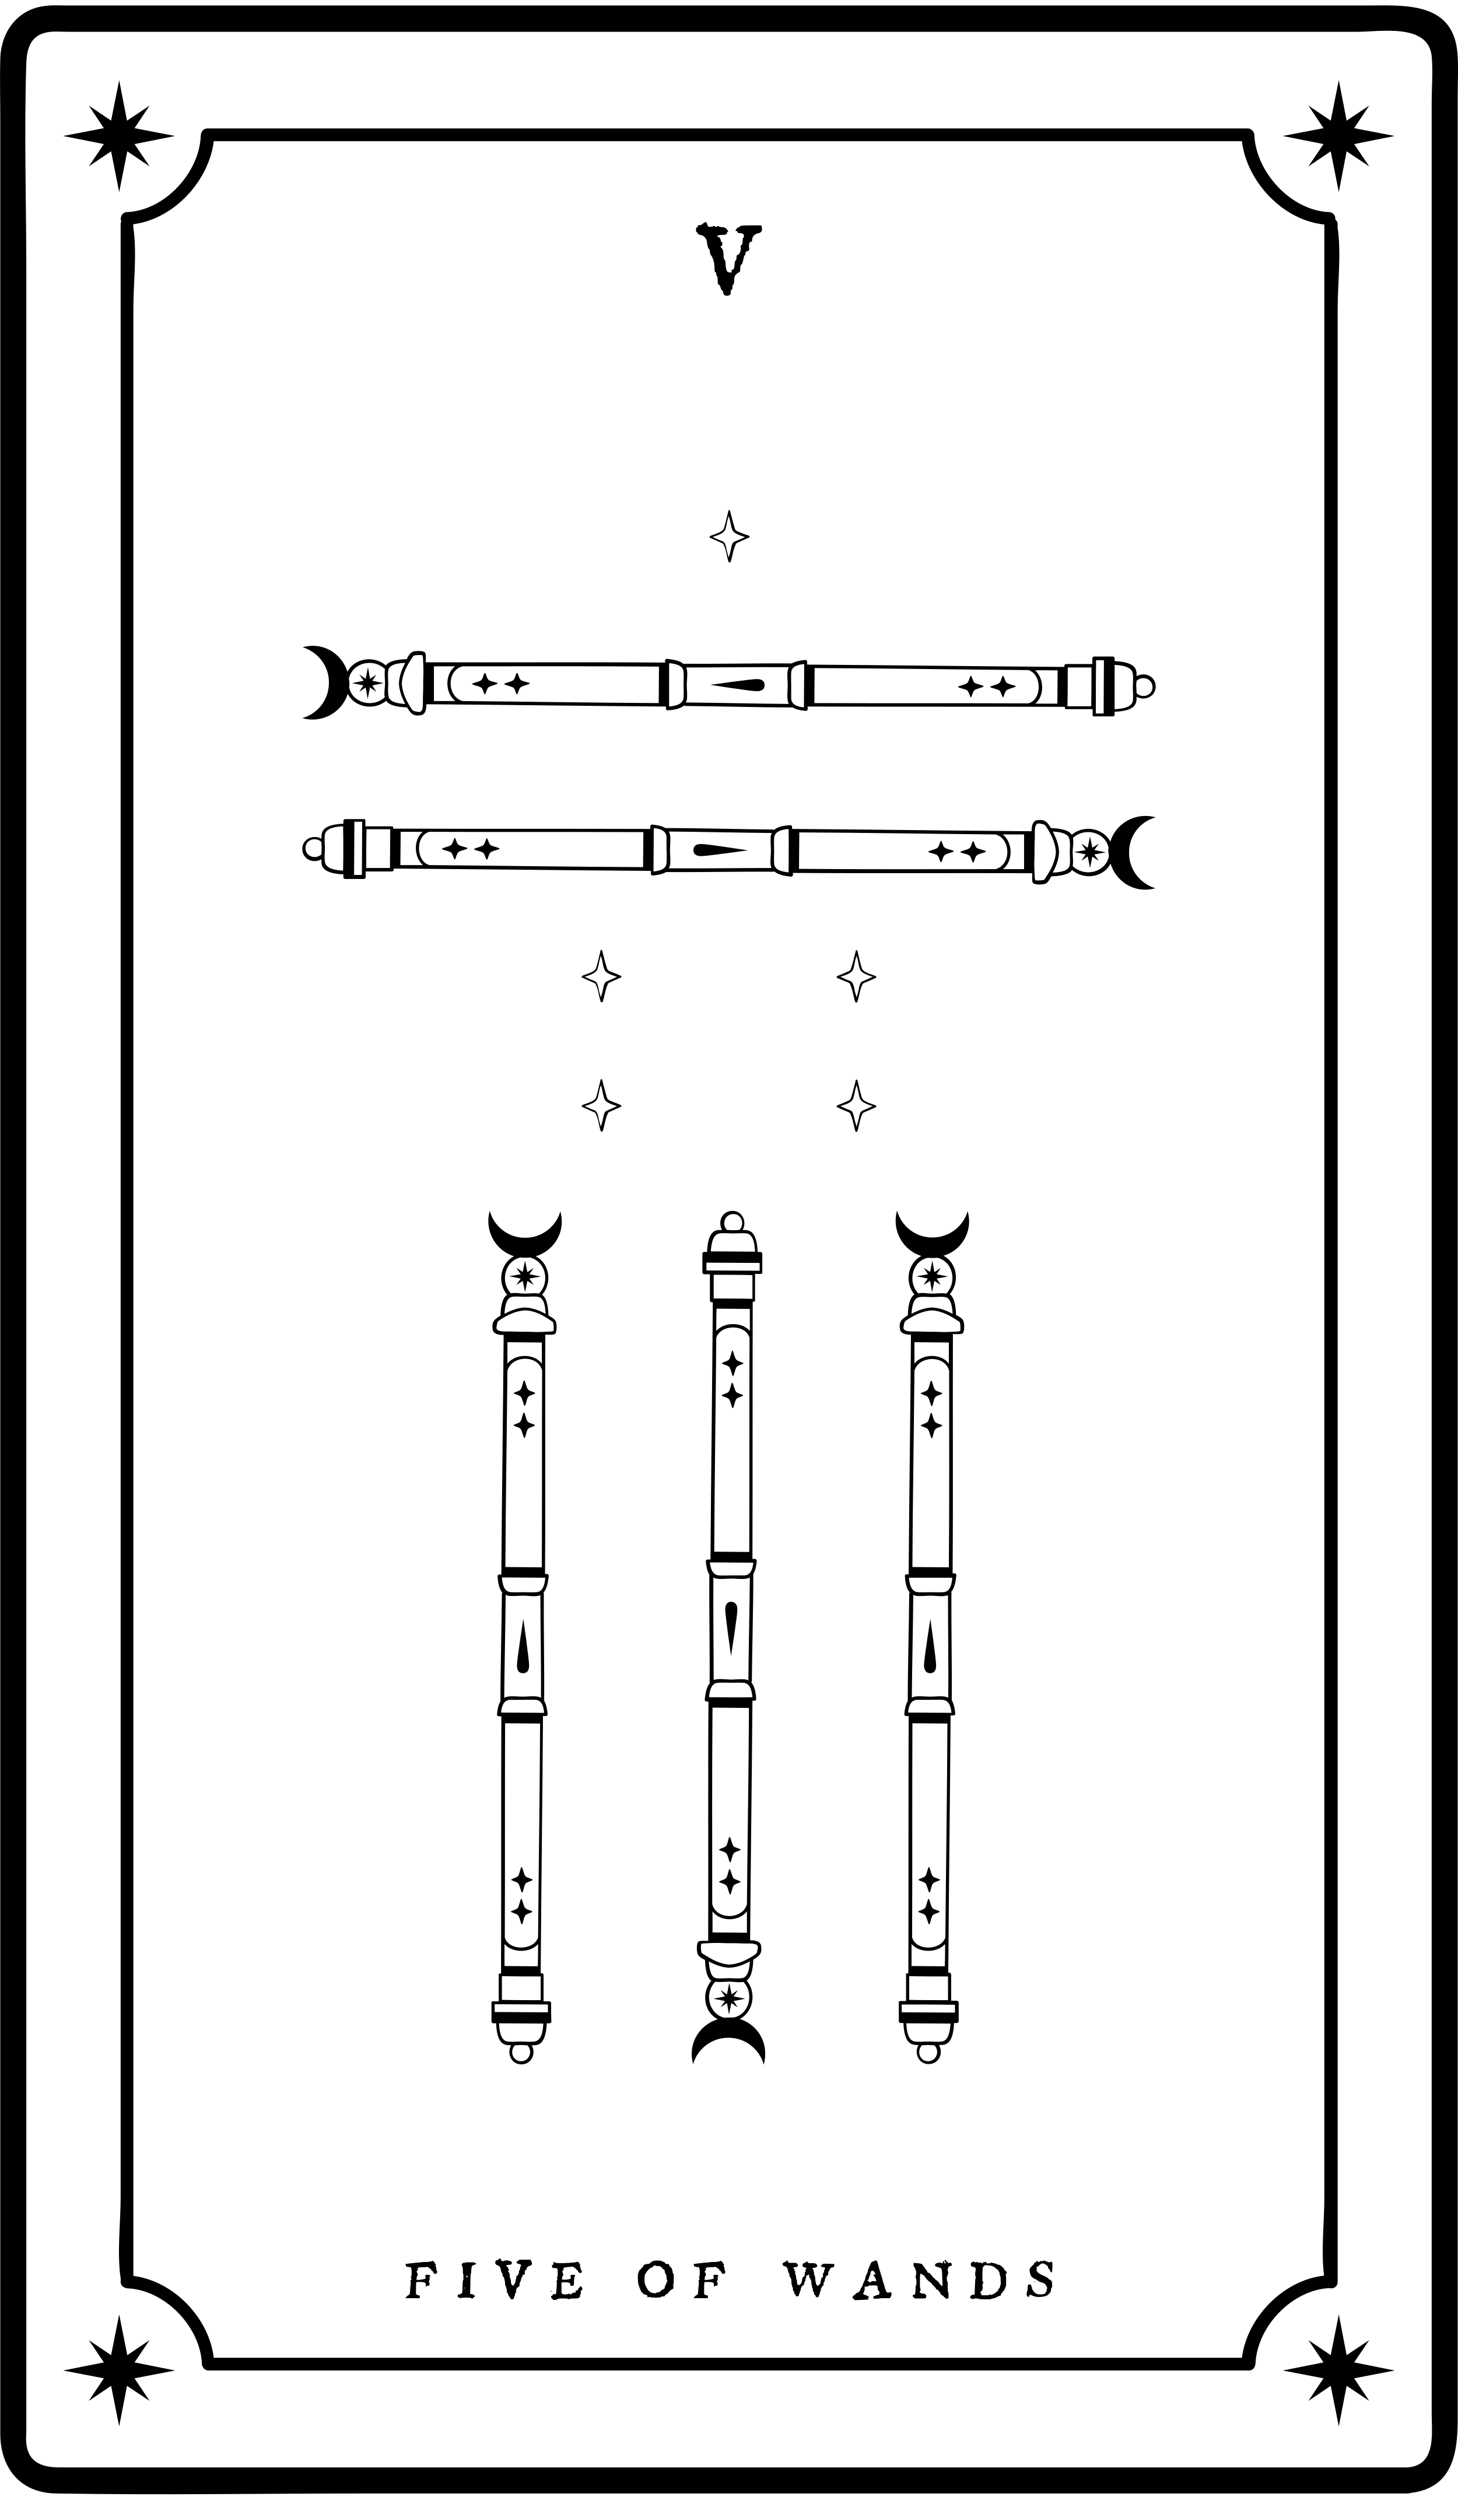 <?xml version="1.0" encoding="utf-8"?>
<!-- Generator: Adobe Illustrator 21.1.0, SVG Export Plug-In . SVG Version: 6.00 Build 0)  -->
<svg version="1.1" xmlns="http://www.w3.org/2000/svg" xmlns:xlink="http://www.w3.org/1999/xlink" x="0px" y="0px"
	 viewBox="0 0 504 864" style="enable-background:new 0 0 504 864;" xml:space="preserve">
<g id="Слой_1">
</g>
<g id="Слой_2">
	<g>
		<path d="M503.8,18.2c-1.6-17.9-18.7-16.3-31.6-16.3c-45.9,0-91.8,0-137.6,0c-63.2,0-126.3,0-189.5,0c-40.6,0-81.2,0-121.8,0
			c-2.6,0-5.3-0.2-8,0.2c-9.5,1.2-15,9.2-15.2,18.2c-0.2,7.3,0,14.5,0,21.8c0,37.4,0,74.9,0,112.3c0,57,0,114.1,0,171.1
			c0,64.3,0,128.6,0,192.9c0,58.4,0,116.7,0,175.1c0,40.1,0,80.2,0,120.3c0,9.1,0,18.2,0,27.3c0,11.7,6.7,20.5,19.2,20.7
			c35.9,0.6,71.9,0,107.9,0c62.4,0,124.9,0,187.3,0c49.7,0,99.5,0,149.2,0c7.6,0,15.2,0,22.9,0c0.4,0,0.8-0.1,1.2-0.2
			c14.4-1.8,16.1-13.8,16.1-25.5c0-11.4,0-22.8,0-34.3c0-43.4,0-86.9,0-130.3c0-59.9,0-119.8,0-179.8c0-63.9,0-127.7,0-191.6
			c0-55.3,0-110.6,0-165.9c0-33.7,0-67.3,0-101C503.9,28.3,504.2,23.2,503.8,18.2z M486.6,852.8c-28.3,0-56.6,0-84.9,0
			c-59.9,0-119.8,0-179.7,0c-54,0-108,0-162,0c-13.1,0-26.1,0-39.2,0c-5.6,0-11-1.3-11.7-8.3c-0.2-1.5,0-3,0-4.5c0-26.5,0-53,0-79.5
			c0-50,0-100,0-149.9c0-61.8,0-123.6,0-185.4c0-61.4,0-122.7,0-184.1c0-48.9,0-97.7,0-146.6c0-24.2-0.8-48.6,0-72.7
			c0.2-5.3,1.6-10.1,8.3-10.8c2.2-0.2,4.5,0,6.7,0c14.8,0,29.6,0,44.5,0c55.6,0,111.3,0,166.9,0c58.9,0,117.8,0,176.7,0
			c18.9,0,37.9,0,56.8,0c8.1,0,24.7-3.1,25.9,8.4c0.5,5.2,0,10.8,0,16.1c0,13.5,0,27.1,0,40.6c0,45.5,0,91.1,0,136.6
			c0,60.1,0,120.2,0,180.3c0,62.6,0,125.2,0,187.7c0,52.8,0,105.6,0,158.4c0,31.4,0,62.7,0,94.1C494.8,840.3,496.9,852,486.6,852.8z
			"/>
		<path d="M460,790.9c1.2,0.1,2.4-0.7,2.4-2.2c0-23.7,0-47.4,0-71.1c0-56.4,0-112.8,0-169.2c0-68.7,0-137.4,0-206
			c0-59,0-117.9,0-176.9c0-19.6,0-39.2,0-58.8c0-8.9,1.3-19,0-27.9c-0.1-0.4,0-0.8,0-1.2c0-0.8-0.3-1.3-0.8-1.7
			c0.1-1.2-0.6-2.5-2.2-2.6c-13.1-0.5-25.3-13.8-25.8-26.7c0-0.5-0.2-0.8-0.4-1.1c-0.3-0.6-1-1.1-1.9-1.1c-40.5,0-80.9,0-121.4,0
			c-64.5,0-129,0-193.6,0c-14.9,0-29.7,0-44.6,0c-0.9,0-1.6,0.5-1.9,1.1c-0.2,0.3-0.3,0.7-0.4,1.2C69.1,59.5,57,72.8,43.9,73.3
			c-1.8,0.1-2.5,1.9-2,3.2c-0.1,0.3-0.2,0.6-0.2,1c0,23.7,0,47.4,0,71.1c0,56.4,0,112.8,0,169.2c0,68.7,0,137.4,0,206
			c0,59,0,117.9,0,176.9c0,19.6,0,39.2,0,58.8c0,8.9-1.3,19,0,27.9c0.1,0.4,0,0.8,0,1.2c0,0.9,0.5,1.6,1.1,1.9
			c0.3,0.2,0.7,0.3,1.2,0.4c13,0.5,25.3,13.3,25.8,26.2c0,0.5,0.2,0.8,0.4,1.1c0.3,0.6,1,1.1,1.9,1.1c40.5,0,80.9,0,121.4,0
			c64.5,0,129,0,193.6,0c14.9,0,29.7,0,44.6,0c0.9,0,1.6-0.5,1.9-1.1c0.2-0.3,0.3-0.7,0.4-1.2c0.5-12.9,12.7-25.7,25.8-26.2
			C459.6,791,459.8,790.9,460,790.9z M429.3,814.9c-39.8,0-79.6,0-119.3,0c-64.5,0-129,0-193.6,0c-14.2,0-28.3,0-42.5,0
			c-1.7-13.9-13.9-26.5-27.8-28.3c0-23,0-46,0-69.1c0-56.4,0-112.8,0-169.2c0-68.7,0-137.4,0-206c0-59,0-117.9,0-176.9
			c0-19.6,0-39.2,0-58.8c0-8.9,1.3-19,0-27.9c-0.1-0.4,0-0.8,0-1.2c14-1.8,26.1-14.9,27.8-28.7c39.8,0,79.6,0,119.3,0
			c64.5,0,129,0,193.6,0c14.2,0,28.3,0,42.5,0c1.7,14.1,14.3,27.4,28.5,28.8c0,23.7,0,47.3,0,71c0,56.4,0,112.8,0,169.2
			c0,68.7,0,137.4,0,206c0,59,0,117.9,0,176.9c0,19.6,0,39.2,0,58.8c0,8.6-1.2,18.4-0.1,27C443.6,788.1,431.1,800.9,429.3,814.9z"/>
		<path d="M240.9,80.3c0.2,0,0.3,0.1,0.3,0.4c0,0.2,0.3,0.4,1,0.5c0.6,0.1,1.1,0.4,1.5,0.9c0.4,0.5,0.7,1.1,0.7,1.6
			c0,0.5,0.1,1,0.3,1.6c0.2,0.6,0.4,0.9,0.5,0.9c0.1,0,0.2,0.3,0.2,0.8c0,0.6,0.2,1.1,0.5,1.4c0.3,0.3,0.5,0.9,0.8,1.8
			c0.2,0.9,0.3,1.7,0.3,2.5c0,0.9,0.1,1.4,0.4,1.4c0.1,0.1,0.2,0.3,0.2,0.7c0,0.4,0.1,0.6,0.2,0.6c0.2,0.1,0.3,0.6,0.3,1.6
			c0,0.9,0.1,1.4,0.4,1.4c0.2,0,0.4,0.3,0.6,1c0.2,0.7,0.4,1,0.5,1c0.2,0,0.4,0.3,0.4,0.8c0.1,0.7,0.5,1,1.3,1c0.1,0,0.4,0,0.6-0.1
			c0.5-0.1,0.7-0.4,0.7-1.1c0-0.6,0.1-0.9,0.3-0.9c0.2,0,0.3-0.3,0.3-0.9c0-0.6,0.1-0.9,0.3-0.9c0.2-0.1,0.3-0.6,0.3-1.5
			c0-0.9,0.2-1.6,0.6-1.9c0.5-0.5,0.8-0.7,1.1-0.8c0.3-0.1,0.4-0.5,0.4-1.3c0-0.8,0.1-1.2,0.4-1.4c0.2-0.1,0.4-0.6,0.6-1.5
			c0.2-0.9,0.3-1.4,0.4-1.5c0.3-0.2,0.4-0.5,0.4-0.9c0-0.4,0.2-0.6,0.7-0.7c0.4,0,0.6-0.3,0.6-0.7c0-0.2-0.1-0.6-0.1-1
			c0-1,0.2-1.5,0.6-1.5c0.4,0,0.5-0.3,0.5-0.8c0-0.5,0.2-0.9,0.6-1.4c0.4-0.4,0.9-0.7,1.6-0.8c0.8-0.2,1.2-0.6,1.2-1.4
			c0-0.1,0-0.4-0.1-0.7l-0.1-0.6h-3.7c-2.5,0-3.7,0.1-3.7,0.3c0,0.2-0.1,0.3-0.3,0.3c-0.3,0-0.6,0.2-0.9,0.6
			c-0.4,0.5-0.4,0.7-0.2,0.7c0.3,0,0.5,0.1,0.5,0.4c0.1,0.3,0.5,0.4,1.1,0.4c0.6,0,1,0.2,1.1,0.7c0.1,0.5,0.1,0.7-0.1,0.8
			c-0.2,0.1-0.3,0.5-0.3,1.3c0,0.7-0.1,1.2-0.4,1.3c-0.2,0.1-0.3,0.3-0.3,0.7c0,0.1,0.1,0.2,0.1,0.4c0,0.5-0.1,0.9-0.3,1.4
			c-0.2,0.5-0.4,0.8-0.7,0.8c-0.4,0.1-0.5,0.4-0.5,0.9c0,0.5-0.1,0.9-0.3,1.1c-0.2,0.2-0.4,0.8-0.4,1.7c-0.1,1-0.3,1.5-0.6,1.5
			c-0.4,0-0.5,0.2-0.4,0.5c0,0.2,0,0.4,0,0.4c-0.1,0.1-0.2,0.1-0.4,0.1c-0.4,0-0.7-0.1-0.9-0.2c-0.5-0.3-0.7-1.2-0.8-2.9
			c0-0.7-0.1-1.2-0.4-1.4c-0.2-0.2-0.3-0.7-0.3-1.6c0-1.3-0.3-2.2-0.9-2.6c-0.2-0.1-0.2-0.3,0.1-0.4c0.1,0,0.2-0.2,0.3-0.4
			c0.1-0.2,0.1-0.5,0.1-0.7c0-0.2-0.1-0.3-0.2-0.3c-0.1,0-0.3-0.3-0.4-0.8c-0.1-0.6-0.4-0.9-0.7-0.9c-0.3-0.1-0.4-0.2-0.4-0.3
			c0-0.4,0.5-0.5,1.4-0.5c1.3,0,1.9-0.2,1.9-0.7c0-0.2,0.1-0.4,0.3-0.4c0.2,0,0.1-0.3-0.3-0.8c-0.4-0.5-0.9-0.8-1.6-0.8
			c-0.7,0-1.1-0.1-1.2-0.3c-0.1-0.1-0.3-0.1-0.7,0.1c-0.4,0.2-0.6,0.2-0.7-0.1c-0.2-0.2-0.3-0.3-0.4-0.1c-0.1,0.2-0.5,0.3-1.1,0.3
			c-0.4,0-0.6,0-0.8-0.1c-0.1-0.1-0.2-0.3-0.3-0.7c-0.1-0.5-0.3-0.8-0.7-0.8c-0.2,0-0.5,0.2-0.8,0.5c-0.4,0.4-0.7,0.5-1.2,0.5
			c-0.4,0-0.6,0.1-0.6,0.4c0,0.3-0.1,0.4-0.3,0.4s-0.3,0.2-0.3,0.6C240.6,80.1,240.7,80.3,240.9,80.3z"/>
		<path d="M150.8,783.9c0-0.3-0.1-0.5-0.2-0.6c-0.1-0.1-0.1-0.2,0-0.4c0.1-0.1,0.1-0.2,0.1-0.2c0-0.1-0.1-0.2-0.2-0.2
			c-0.1-0.1-0.2-0.2-0.2-0.3c0-0.2-0.1-0.3-0.3-0.5c-0.2-0.2-0.4-0.3-0.5-0.3c-0.1,0-0.2,0-0.2,0.1c0,0.1-0.3,0.1-0.9,0.2
			c-0.5,0.1-1.1,0.1-1.7,0.1c-0.6,0-0.9,0-1,0.1c-0.1,0-0.5,0.1-1.4,0.1c-0.9,0.1-1.8,0.2-2.7,0.3c-0.9,0.1-1.4,0.2-1.4,0.2
			c0,0,0,0.1,0,0.2c0,0.1,0,0.2,0.1,0.3c0.1,0.2,0.1,0.3,0.2,0.4c0.1,0,0.3,0.1,0.6,0.1c0.5,0,0.9,0.1,1,0.3
			c0.1,0.2,0.2,0.7,0.2,1.6c0,0.9-0.1,1.4-0.2,1.5c-0.1,0.1-0.1,0.2,0,0.4c0.1,0.3,0.2,0.5,0,0.7c-0.1,0.2-0.2,0.3-0.3,0.3
			c-0.1,0,0,0.1,0.1,0.2c0.1,0.1,0.1,0.3,0.1,0.6c0,0.1,0,0.4-0.1,0.8c-0.1,1.4-0.2,2.3-0.2,2.6c-0.1,0.4-0.1,0.5-0.3,0.6
			c-0.2,0.1-0.5,0.3-0.8,0.6l-0.5,0.6h5v-0.5c0-0.2,0-0.4-0.1-0.4c0-0.1-0.1-0.1-0.3-0.1c-0.2,0-0.4,0-0.4-0.1
			c0-0.1-0.1-0.1-0.2-0.1s-0.2-0.1-0.3-0.3c0-0.1,0-0.4,0-1.2c0-1.2,0-2.1,0.1-2.8c0-0.1,0.5-0.1,1.4-0.1c0.8,0,1.3,0.1,1.5,0.2
			c0.3,0.1,0.4,0.4,0.4,0.9c0,0.3,0,0.5,0.1,0.5c0.1,0,0.1-0.1,0.3-0.2c0.1-0.1,0.3-0.2,0.5-0.1c0.2,0.1,0.3,0,0.3-0.2
			c0-0.2,0-0.3,0.1-0.4c0.1-0.1,0.1-0.2,0-0.2c-0.1-0.1-0.2-0.3-0.2-0.6c0-0.4,0.1-0.7,0.2-0.8c0.1-0.1,0.1-0.1,0.1-0.2
			c0-0.1,0-0.1-0.1-0.2c-0.1-0.1-0.1-0.2-0.1-0.2c0-0.1,0-0.1,0.1-0.2c0.2-0.1,0.2-0.2,0.2-0.4c0-0.3-0.4-0.4-1.1-0.4
			c-0.4,0-0.6,0.2-0.6,0.5c0,0.1,0,0.2,0.1,0.3c0.1,0.2,0,0.4,0,0.5c-0.1,0.1-0.4,0.2-1,0.3c-0.6,0.1-1.1,0.2-1.6,0.2H144v-0.6
			c0-0.4,0.1-0.6,0.2-0.7c0.1-0.1,0.2-0.2,0.2-0.4c0-0.3-0.1-0.5-0.2-0.8c-0.1-0.2-0.2-0.4-0.2-0.4c0-0.1,0.1-0.1,0.2-0.3
			c0.2-0.2,0.3-0.4,0.2-0.6c0-0.1,0-0.1,0-0.2c0-0.1,0.1-0.2,0.4-0.3c0.3-0.1,0.8-0.1,1.6-0.1c0.7,0,1.1-0.1,1.1-0.1
			c0.3,0,0.5,0.1,0.7,0.2c0.2,0.2,0.3,0.3,0.5,0.4c0.2,0.1,0.3,0.2,0.3,0.3c0,0.1,0.1,0.3,0.3,0.4c0.2,0.1,0.4,0.3,0.5,0.6
			c0.1,0.4,0.4,0.5,0.8,0.5c0.1,0,0.2,0,0.3-0.1c0.1-0.1,0.2-0.2,0.2-0.6c0-0.3-0.1-0.5-0.2-0.5
			C150.8,784.4,150.8,784.2,150.8,783.9z"/>
		<path d="M164.1,782c-0.1-0.1-0.7-0.1-1.8-0.1c-1,0-1.5,0-1.5,0.1c0,0.1-0.2,0.1-0.5,0.1c-0.3,0-0.5,0.1-0.5,0.2
			c0,0.1,0,0.2-0.1,0.2c-0.1,0-0.1,0.1-0.1,0.3c0,0.3,0.1,0.4,0.2,0.5c0.1,0.1,0.2,0.5,0.2,1.3c0,0.8,0,1.2,0.1,1.3
			c0.1,0,0.1,0.4,0.1,1.1c0,0.7,0,1-0.1,1.1c-0.1,0-0.2,0.8-0.2,2.2c0,1.2-0.1,2-0.2,2.2c-0.1,0.2-0.4,0.4-0.9,0.5
			c-0.3,0-0.5,0.1-0.5,0.1c-0.1,0.1-0.1,0.2-0.1,0.4c0,0.3,0.1,0.5,0.2,0.5c0.2,0,0.3,0.1,0.5,0.2c0.2,0.2,0.3,0.2,0.3,0.1
			c0.1-0.1,0.8-0.2,2.1-0.2c1.1,0,1.6,0.1,1.6,0.2c0,0.1,0.1,0.1,0.3,0.1c0.2,0,0.3,0,0.3-0.1s0.1-0.2,0.3-0.3
			c0.2-0.1,0.3-0.2,0.3-0.3c0-0.4-0.4-0.7-1-0.8l-0.6-0.1l0.1-3.5c0-2.3,0.1-3.5,0.2-3.6c0.1-0.1,0.1-0.4,0.1-1
			c0.1-1.1,0.2-1.6,0.4-1.6c0.1,0,0.2,0,0.2-0.1c0-0.1,0.1-0.2,0.4-0.2c0.2,0,0.4-0.1,0.5-0.2c0.1-0.1,0.2-0.2,0.2-0.4
			C164.3,782.3,164.2,782.1,164.1,782z M160.6,790.9c-0.1,0-0.2,0-0.2-0.1c0-0.1,0.1-0.1,0.2-0.1c0.1,0,0.2,0,0.2,0.1
			C160.8,790.9,160.7,790.9,160.6,790.9z M161.4,787.1c-0.1,0-0.2-0.1-0.2-0.3c0-0.2,0.1-0.3,0.2-0.3c0.1,0,0.2,0.1,0.2,0.3
			C161.7,787,161.6,787.1,161.4,787.1z"/>
		<path d="M183.4,781h-2c-1.3,0-2,0-2,0.1c0,0.1-0.1,0.2-0.2,0.2c-0.1,0-0.3,0.1-0.5,0.4c-0.2,0.2-0.2,0.4-0.1,0.4
			c0.1,0,0.2,0.1,0.3,0.2c0.1,0.1,0.2,0.2,0.6,0.2c0.2,0,0.3,0,0.4,0.1c0.1,0.1,0.1,0.2,0.2,0.3c0.1,0.2,0,0.4-0.1,0.4
			c-0.1,0-0.2,0.3-0.2,0.6c0,0.4-0.1,0.6-0.2,0.7c-0.2,0.1-0.2,0.2-0.2,0.4c0,0,0,0.1,0,0.2c0,0.3-0.1,0.5-0.2,0.8
			c-0.1,0.3-0.2,0.4-0.4,0.5c-0.2,0.1-0.3,0.2-0.3,0.5c0,0.3,0,0.5-0.1,0.6c-0.1,0.1-0.2,0.4-0.2,0.9c-0.1,0.5-0.2,0.8-0.3,0.8
			c-0.1,0-0.2,0.1-0.2,0.2v0.2c0,0.1-0.1,0.2-0.2,0.2c-0.2,0-0.4,0-0.5-0.1c-0.2-0.2-0.4-0.7-0.4-1.5c0-0.3-0.1-0.5-0.2-0.8
			c-0.1-0.2-0.2-0.5-0.2-0.9c0-0.8-0.2-1.2-0.5-1.4c-0.1-0.1-0.1-0.1,0-0.2c0.1-0.1,0.2-0.2,0.2-0.5c0-0.2,0-0.3-0.1-0.3
			c-0.1,0-0.1-0.1-0.2-0.4c-0.1-0.3-0.2-0.4-0.4-0.5c-0.2-0.1-0.2-0.1-0.2-0.2c0-0.2,0.2-0.3,0.7-0.3c0.7,0,1.1-0.1,1.1-0.4
			c0-0.1,0.1-0.2,0.2-0.2s0.1-0.1-0.2-0.4c-0.2-0.3-0.5-0.4-0.8-0.4c-0.4,0-0.6-0.1-0.6-0.2c-0.1-0.1-0.2-0.1-0.4,0.1
			c-0.2,0.1-0.3,0.1-0.4,0c-0.1-0.1-0.2-0.2-0.2,0c-0.1,0.1-0.3,0.2-0.6,0.2c-0.2,0-0.3,0-0.4-0.1c-0.1-0.1-0.1-0.2-0.2-0.4
			c-0.1-0.3-0.2-0.4-0.4-0.4c-0.1,0-0.3,0.1-0.5,0.3c-0.2,0.2-0.4,0.3-0.6,0.3c-0.2,0-0.3,0.1-0.3,0.2c0,0.1,0,0.2-0.1,0.2
			c-0.1,0-0.1,0.1-0.1,0.4c0,0.2,0,0.4,0.1,0.4c0.1,0,0.1,0.1,0.1,0.2c0,0.1,0.2,0.2,0.5,0.3c0.3,0.1,0.6,0.2,0.8,0.5
			c0.2,0.3,0.4,0.6,0.4,0.9c0,0.3,0.1,0.5,0.2,0.9c0.1,0.3,0.2,0.5,0.3,0.5c0.1,0,0.1,0.2,0.1,0.5c0,0.3,0.1,0.5,0.3,0.7
			c0.2,0.2,0.3,0.5,0.4,1c0.1,0.5,0.2,0.9,0.2,1.4c0,0.5,0.1,0.7,0.2,0.8c0.1,0,0.2,0.1,0.1,0.3c0,0.2,0,0.3,0.1,0.4
			c0.1,0.1,0.2,0.4,0.2,0.9s0.1,0.8,0.2,0.8c0.1,0,0.2,0.2,0.3,0.6c0.1,0.4,0.2,0.6,0.3,0.6c0.1,0,0.2,0.1,0.3,0.4
			c0.1,0.4,0.3,0.6,0.7,0.6c0.1,0,0.2,0,0.3-0.1c0.2,0,0.3-0.1,0.3-0.1c0-0.1,0.1-0.2,0.1-0.4c0-0.3,0.1-0.5,0.2-0.5
			c0.1,0,0.1-0.2,0.1-0.5s0.1-0.5,0.2-0.5c0.1-0.1,0.2-0.3,0.2-0.8c0-0.5,0.1-0.8,0.4-1.1c0.1-0.1,0.2-0.2,0.4-0.3
			c0.2-0.1,0.3-0.2,0.3-0.3c0.1-0.1,0.1-0.3,0.1-0.6c0-0.4,0.1-0.6,0.2-0.8c0.1-0.1,0.2-0.3,0.3-0.8c0.1-0.5,0.2-0.7,0.3-0.8
			c0.1-0.1,0.2-0.3,0.2-0.5c0-0.2,0.1-0.4,0.4-0.4c0.1,0,0.1,0,0.2,0c0.1,0,0.1,0,0.1-0.1c0,0,0-0.1,0.1-0.1c0,0,0-0.1,0-0.1
			c0-0.1,0-0.3,0-0.5c0-0.6,0.1-0.8,0.3-0.8c0.2,0,0.3-0.1,0.3-0.4c0-0.3,0.1-0.5,0.4-0.7c0.2-0.2,0.5-0.4,0.8-0.4
			c0.4-0.1,0.7-0.3,0.7-0.8c0-0.1,0-0.2-0.1-0.4L183.4,781z"/>
		<path d="M190.4,791.9c0,0.1,0,0.2,0.1,0.2c0,0,0.1,0,0.1-0.1c0.1-0.2,0.1-0.3,0-0.3C190.5,791.7,190.4,791.8,190.4,791.9z"/>
		<path d="M200.7,790.2c-0.1,0-0.3,0.2-0.5,0.5c-0.3,0.3-0.4,0.5-0.4,0.7c0,0.1-0.1,0.2-0.4,0.2c-0.1,0-0.2,0-0.3,0.1
			c0,0-0.1,0.1-0.1,0.1c0,0,0,0.1,0,0.3c0,0.2-0.1,0.3-0.4,0.3c0,0-0.1,0-0.1,0c-0.1,0-0.1,0-0.2,0c-0.2,0-0.4,0.1-0.6,0.3
			s-0.4,0.3-0.6,0.3c-0.1,0-0.2-0.1-0.2-0.2c0-0.1-0.1-0.1-0.4,0c-0.2,0.1-0.6,0.2-1.2,0.2c-0.5,0-0.7,0-0.7-0.1s-0.1-0.1-0.2-0.1
			c-0.1,0-0.1-0.1-0.2-0.2c-0.1-0.2-0.1-0.3-0.1-0.4c0-0.1,0-0.2,0-0.3c0-0.2,0-0.4,0-0.6c0-0.3,0-0.5,0-0.8c0-0.3,0-0.5,0-0.8
			c0-0.3,0-0.5,0-0.6v-0.2c0-0.1,0.4-0.1,1.3-0.1c0.7,0,1.2,0.1,1.4,0.2c0.2,0.1,0.4,0.4,0.4,0.8c0,0.2,0,0.3,0.1,0.3
			c0,0,0.1,0,0.2,0c0.1-0.1,0.3-0.1,0.5-0.1c0.1,0,0.2,0,0.3-0.1c0-0.1,0.1-0.2,0.1-0.5c0-0.1,0-0.2,0-0.3c0-0.2,0-0.3,0-0.4v-0.2
			c0-0.3,0-0.6,0.1-0.7c0.1-0.1,0.1-0.3,0-0.4c-0.1-0.1-0.1-0.3,0.1-0.4c0.1-0.1,0.2-0.2,0.2-0.4c0-0.3-0.3-0.4-1-0.4
			c-0.4,0-0.6,0.2-0.6,0.5c0,0.1,0,0.2,0.1,0.3c0,0.2,0,0.4,0,0.5c-0.1,0.1-0.3,0.2-0.9,0.3c-0.5,0.1-1,0.1-1.5,0.1h-0.6v-0.6
			c0-0.4,0.1-0.6,0.2-0.6c0.1,0,0.2-0.1,0.2-0.4c0-0.3-0.1-0.5-0.2-0.9c-0.1-0.2-0.2-0.4-0.1-0.4c0-0.1,0.1-0.1,0.2-0.3
			c0.2-0.1,0.3-0.3,0.2-0.5c0,0,0-0.1,0-0.2c0-0.1,0.1-0.3,0.4-0.3c0.3-0.1,0.7-0.1,1.5-0.2c0.7,0,1.1-0.1,1.1-0.1
			c0.3,0,0.5,0.1,0.6,0.2c0.1,0.2,0.3,0.3,0.5,0.4c0.2,0.1,0.3,0.2,0.3,0.3c0,0.1,0.1,0.2,0.3,0.3c0.2,0.1,0.3,0.2,0.3,0.3
			c0,0.2,0.1,0.3,0.3,0.5c0.2,0.2,0.4,0.2,0.6,0.2h0c0.3,0,0.4-0.2,0.4-0.6c0-0.2-0.1-0.3-0.2-0.5c-0.1-0.1-0.2-0.3-0.2-0.5
			c0-0.3-0.1-0.5-0.2-0.5c-0.1,0-0.1-0.1,0-0.4c0.1-0.1,0.1-0.2,0.1-0.3c0,0-0.1-0.1-0.1-0.1c-0.1-0.1-0.2-0.2-0.2-0.3
			c0-0.1-0.1-0.3-0.3-0.5c-0.2-0.2-0.4-0.3-0.6-0.1c-0.3,0.1-1.8,0.3-4.7,0.4h-0.7c-1.5,0-2.2-0.1-2.3-0.3c0-0.1-0.1-0.1-0.2-0.1
			s-0.2,0-0.2,0.1l0,0.1c0,0.1,0,0.1,0,0.1c0,0,0,0.1,0,0.2c0,0.1,0,0.2,0,0.2c0,0.2-0.1,0.3-0.3,0.3c-0.2,0.1-0.3,0.2-0.2,0.5
			c0.1,0.2,0.1,0.4,0.2,0.5s0.2,0.1,0.3,0.1c0.1,0,0.3,0,0.4,0c0.1,0,0.2,0,0.4,0c0.3,0,0.5,0.1,0.6,0.4c0.1,0.2,0.1,0.7,0.1,1.4
			c0,0.9-0.1,1.4-0.2,1.4c-0.1,0-0.1,0.2,0,0.4c0.1,0.2,0.1,0.4,0,0.6c-0.1,0.2-0.2,0.3-0.3,0.3c-0.1,0-0.1,0.1,0.1,0.2
			c0.1,0.1,0.1,0.3,0.1,0.6c0,0.5-0.1,1.5-0.2,2.8l-0.1,0.9h-0.6c-0.4,0-0.6,0.1-0.6,0.3c0,0.2-0.1,0.3-0.3,0.3
			c-0.1,0-0.2,0.1-0.2,0.3c0,0.3,0.1,0.5,0.3,0.6c0.2,0.1,0.3,0.2,0.3,0.4c0,0.1,0.2,0.1,0.7,0.1c0.5,0,0.8-0.1,0.9-0.3
			c0.1-0.1,0.5-0.2,1.2-0.2c0.5,0,0.9,0,1.3,0c0.7,0,1.1,0.1,1.2,0.2c0,0.1,0.2,0.1,0.4,0c0.2-0.1,0.7-0.2,1.5-0.2
			c0.8,0,1.3,0,1.5-0.1c0.2,0,0.3-0.1,0.5-0.3c0.2-0.2,0.3-0.3,0.2-0.5c0-0.2,0-0.3,0.1-0.4c0.1-0.1,0.2-0.3,0.2-0.8
			c0-0.3,0-0.5,0-0.6c0-0.1,0.1-0.1,0.2-0.1c0.2,0,0.3-0.2,0.3-0.5c0-0.2-0.1-0.4-0.2-0.6C201,790.3,200.9,790.2,200.7,790.2z"/>
		<path d="M232.7,785.7c-0.2-0.1-0.2-0.2-0.2-0.5c0-0.3,0-0.5-0.1-0.5c-0.1,0-0.1-0.1-0.1-0.4c0-0.3-0.1-0.4-0.2-0.4
			c-0.1,0-0.2-0.1-0.3-0.3c-0.1-0.2-0.2-0.3-0.3-0.4c-0.1-0.1-0.2-0.2-0.2-0.4c0-0.2-0.1-0.3-0.4-0.3c-0.7,0-1-0.1-1-0.4
			c0-0.1-0.1-0.2-0.2-0.2c-0.1,0-0.2,0-0.2-0.1c0-0.1-0.1-0.1-0.3-0.1c-0.2,0-0.3-0.1-0.4-0.2c0-0.1-0.5-0.2-1.5-0.2
			c-0.9,0-1.5,0.1-1.6,0.2c-0.1,0.1-0.2,0.2-0.4,0.2c-0.2,0-0.3,0.1-0.4,0.3c-0.1,0.2-0.3,0.4-0.6,0.4c-0.3,0-0.6,0.1-1.1,0.2
			c-0.5,0.1-0.7,0.3-0.8,0.5c0,0.2-0.2,0.4-0.5,0.7c-0.3,0.3-0.4,0.5-0.4,0.5c0,0.1-0.1,0.1-0.2,0.1c-0.1,0-0.2,0.1-0.3,0.4
			c-0.1,0.2-0.2,0.4-0.3,0.7c-0.2,0.3-0.2,0.8-0.2,1.8c0,1.2,0.1,2.1,0.4,2.9c0.5,1.4,0.9,2.2,1.2,2.3c0.2,0,0.3,0.1,0.3,0.3
			c0,0.2,0.2,0.2,0.4,0.2c0.2,0,0.4,0,0.4,0.1c0,0.1,0.1,0.1,0.3,0.1s0.3,0.1,0.3,0.4c0,0.2,0,0.3,0.1,0.4c0.1,0.1,0.2,0,0.4-0.1
			c0.1-0.1,0.2-0.1,0.3,0c0.2,0.1,0.9,0.2,2.2,0.2c1.1,0,1.7-0.1,1.7-0.2c0-0.1,0.3-0.2,0.7-0.2c0.4,0,0.6-0.1,0.6-0.2
			c0-0.2,0.1-0.3,0.2-0.3c0,0,0.2-0.1,0.4-0.3c0.3-0.2,0.4-0.3,0.5-0.3c0.1,0,0.2-0.1,0.2-0.3c0.1-0.2,0.2-0.3,0.3-0.3
			c0.1,0,0.2-0.1,0.3-0.3c0-0.2,0.2-0.3,0.4-0.3c0.2-0.1,0.3-0.1,0.3-0.2c0-0.1,0.1-0.1,0.2-0.1c0.1,0,0.2-0.2,0.2-0.6
			c0-0.3,0-0.5-0.1-0.5c-0.1,0-0.1-0.1,0-0.2c0.1-0.1,0.2-0.8,0.2-2.1c0-0.3,0-0.7,0-1.1C232.9,786,232.8,785.7,232.7,785.7z
			 M230.5,788.8c-0.1,0-0.2,0.2-0.2,0.4c0,0.3-0.1,0.4-0.2,0.5c-0.1,0.1-0.2,0.4-0.3,0.8c-0.1,0.4-0.1,0.6-0.3,0.6
			c-0.1,0-0.2,0-0.2,0.1c0,0.1-0.1,0.2-0.4,0.2c-0.3,0.1-0.4,0.2-0.4,0.3c0,0.1,0,0.2-0.1,0.2c-0.1,0.1-0.2,0.1-0.4,0.2
			c-0.1,0.1-0.2,0.1-0.3,0.1c0,0.1-0.2,0.1-0.4,0.1c-0.2,0-0.3,0.1-0.5,0.2c-0.1,0.1-0.2,0.1-0.4,0.1c-0.2,0-0.4,0-0.7-0.1
			c-0.5-0.1-1-0.3-1.3-0.6c-0.3-0.3-0.7-0.8-1-1.5c-0.3-0.5-0.4-0.9-0.5-1.1c0-0.2-0.1-0.7-0.1-1.4c0-0.7,0-1.1,0.1-1.4
			c0-0.2,0.1-0.5,0.3-0.8c0.3-0.5,0.6-0.9,1-1.3c0.4-0.4,0.8-0.6,1-0.7c0.3,0,0.5-0.1,0.5-0.3c0-0.1,0.1-0.2,0.2-0.2
			c0.1,0,0.2,0,0.2-0.1c0-0.1,0.1-0.1,0.3-0.1c0.2,0,0.3,0,0.3,0.1c0,0.1,0.3,0.1,0.9,0.1c0.5,0,0.8,0.1,0.8,0.2
			c0,0.1,0.1,0.2,0.3,0.3c0.2,0.1,0.3,0.2,0.3,0.3s0.1,0.2,0.3,0.3c0.3,0.1,0.5,0.4,0.5,0.8c0,0.2,0.1,0.5,0.3,0.8
			c0.2,0.3,0.3,0.7,0.3,1.1c0,0.5,0,0.7,0.1,0.8c0.1,0.1,0.1,0.2,0.1,0.4C230.7,788.6,230.6,788.7,230.5,788.8z"/>
		<path d="M250.4,783.9c0-0.3-0.1-0.5-0.2-0.6c-0.1-0.1-0.1-0.2,0-0.4c0.1-0.1,0.1-0.2,0.1-0.2c0-0.1-0.1-0.2-0.2-0.2
			c-0.1-0.1-0.2-0.2-0.2-0.3c0-0.2-0.1-0.3-0.3-0.5c-0.2-0.2-0.4-0.3-0.5-0.3c-0.1,0-0.2,0-0.2,0.1c0,0.1-0.3,0.1-0.9,0.2
			c-0.5,0.1-1.1,0.1-1.7,0.1c-0.6,0-0.9,0-1,0.1c-0.1,0-0.5,0.1-1.4,0.1c-0.9,0.1-1.8,0.2-2.7,0.3c-0.9,0.1-1.4,0.2-1.4,0.2
			c0,0,0,0.1,0,0.2c0,0.1,0,0.2,0.1,0.3c0.1,0.2,0.1,0.3,0.2,0.4c0.1,0,0.3,0.1,0.6,0.1c0.5,0,0.9,0.1,1,0.3
			c0.1,0.2,0.2,0.7,0.2,1.6c0,0.9-0.1,1.4-0.2,1.5c-0.1,0.1-0.1,0.2,0,0.4c0.1,0.3,0.2,0.5,0,0.7c-0.1,0.2-0.2,0.3-0.3,0.3
			c-0.1,0,0,0.1,0.1,0.2c0.1,0.1,0.1,0.3,0.1,0.6c0,0.1,0,0.4-0.1,0.8c-0.1,1.4-0.2,2.3-0.2,2.6c-0.1,0.4-0.1,0.5-0.3,0.6
			c-0.2,0.1-0.5,0.3-0.8,0.6l-0.5,0.6h5v-0.5c0-0.2,0-0.4-0.1-0.4c0-0.1-0.1-0.1-0.3-0.1c-0.2,0-0.4,0-0.4-0.1
			c0-0.1-0.1-0.1-0.2-0.1s-0.2-0.1-0.3-0.3c0-0.1,0-0.4,0-1.2c0-1.2,0-2.1,0.1-2.8c0-0.1,0.5-0.1,1.4-0.1c0.8,0,1.3,0.1,1.5,0.2
			c0.3,0.1,0.4,0.4,0.4,0.9c0,0.3,0,0.5,0.1,0.5c0.1,0,0.1-0.1,0.3-0.2c0.1-0.1,0.3-0.2,0.5-0.1c0.2,0.1,0.3,0,0.3-0.2
			c0-0.2,0-0.3,0.1-0.4c0.1-0.1,0.1-0.2,0-0.2c-0.1-0.1-0.2-0.3-0.2-0.6c0-0.4,0.1-0.7,0.2-0.8c0.1-0.1,0.1-0.1,0.1-0.2
			c0-0.1,0-0.1-0.1-0.2c-0.1-0.1-0.1-0.2-0.1-0.2c0-0.1,0-0.1,0.1-0.2c0.2-0.1,0.2-0.2,0.2-0.4c0-0.3-0.4-0.4-1.1-0.4
			c-0.4,0-0.6,0.2-0.6,0.5c0,0.1,0,0.2,0.1,0.3c0.1,0.2,0,0.4,0,0.5c-0.1,0.1-0.4,0.2-1,0.3c-0.6,0.1-1.1,0.2-1.6,0.2h-0.5v-0.6
			c0-0.4,0.1-0.6,0.2-0.7c0.1-0.1,0.2-0.2,0.2-0.4c0-0.3-0.1-0.5-0.2-0.8c-0.1-0.2-0.2-0.4-0.2-0.4c0-0.1,0.1-0.1,0.2-0.3
			c0.2-0.2,0.3-0.4,0.2-0.6c0-0.1,0-0.1,0-0.2c0-0.1,0.1-0.2,0.4-0.3c0.3-0.1,0.8-0.1,1.6-0.1c0.7,0,1.1-0.1,1.1-0.1
			c0.3,0,0.5,0.1,0.7,0.2c0.2,0.2,0.3,0.3,0.5,0.4c0.2,0.1,0.3,0.2,0.3,0.3c0,0.1,0.1,0.3,0.3,0.4c0.2,0.1,0.4,0.3,0.5,0.6
			c0.1,0.4,0.4,0.5,0.8,0.5c0.1,0,0.2,0,0.3-0.1c0.1-0.1,0.2-0.2,0.2-0.6c0-0.3-0.1-0.5-0.2-0.5
			C250.5,784.4,250.4,784.2,250.4,783.9z"/>
		<path d="M286.1,782.4c-0.1,0-0.3,0-0.5,0c-0.2,0-0.4,0-0.4,0c-0.4,0-0.6,0-0.7,0.1c-0.1,0-0.3,0.1-0.4,0.3
			c-0.2,0.2-0.3,0.3-0.3,0.4c0,0.1,0,0.1,0.2,0.2c0.3,0.2,0.5,0.2,0.7,0.2c0.3,0,0.4,0.1,0.5,0.3c0.1,0.2,0,0.3-0.1,0.4
			c-0.1,0-0.2,0.2-0.2,0.6c0,0.4-0.1,0.6-0.2,0.6c-0.2,0.1-0.2,0.2-0.2,0.4v0.4c0,0.6-0.1,0.9-0.3,0.9c-0.1,0-0.2,0.1-0.3,0.3
			c0,0.2-0.1,0.7-0.3,1.5c-0.1,0.4-0.2,0.6-0.4,0.6c-0.1,0-0.2,0.1-0.2,0.2c0,0.1,0,0.2-0.2,0.2c-0.3,0-0.4-0.1-0.5-0.2
			c-0.1-0.2-0.2-0.5-0.3-0.9c-0.1-0.4-0.2-1-0.2-1.7c-0.1-0.5-0.2-0.8-0.3-0.9c-0.1-0.1-0.1-0.4-0.1-0.7c0-0.3,0-0.5-0.1-0.5
			c-0.1,0-0.1-0.1-0.1-0.4c0-0.2-0.1-0.4-0.2-0.5c-0.1-0.1-0.2-0.1-0.2-0.2c0-0.1,0.2-0.2,0.6-0.2c0.4,0,0.7-0.1,0.9-0.3
			c0.1-0.1,0.2-0.2,0.2-0.3c0-0.1,0-0.2-0.1-0.4c-0.1-0.2-0.3-0.4-0.6-0.5c-0.3-0.1-0.8-0.1-1.6-0.1c-0.6,0-1-0.1-1-0.3
			c-0.1-0.2-0.1-0.3-0.2-0.3c-0.1,0-0.2,0.1-0.5,0.3s-0.4,0.3-0.5,0.3c-0.3,0-0.5,0.2-0.6,0.6v0.1l0,0.1c0,0.3,0.3,0.6,0.9,0.7
			c0.1,0,0.3,0.1,0.4,0.1c0.1,0.1,0.1,0.2,0.1,0.2c0,0.1-0.1,0.1-0.2,0.1c-0.1,0-0.1,0.2-0.1,0.6c0,0.4-0.1,0.6-0.2,0.6
			c-0.1,0-0.1,0.2-0.1,0.5c0,0.7-0.2,1.1-0.5,1.2c-0.1,0-0.2,0.1-0.3,0.3c-0.1,0.2-0.1,0.7-0.3,1.5c-0.1,0.4-0.2,0.6-0.4,0.6
			c-0.2,0-0.2,0.1-0.2,0.2c0,0.1,0,0.2-0.2,0.2c-0.3,0-0.5-0.1-0.6-0.2c-0.1-0.2-0.2-0.5-0.2-0.9c0-0.6-0.1-0.9-0.2-1
			c-0.1-0.1-0.1-0.3-0.1-0.6c0-0.4-0.1-0.7-0.2-0.9c-0.1-0.3-0.2-0.5-0.1-0.8c0-0.3,0-0.5-0.1-0.5c-0.1,0-0.2-0.1-0.2-0.4
			c0-0.2-0.1-0.4-0.2-0.5c-0.1-0.1-0.2-0.1-0.2-0.2c0-0.1,0.2-0.2,0.6-0.2c0.4,0,0.7-0.1,0.9-0.3c0.1-0.1,0.2-0.2,0.2-0.3
			c0-0.1-0.1-0.2-0.2-0.4c-0.1-0.2-0.2-0.3-0.4-0.4c-0.2-0.1-0.5-0.1-0.9-0.1c-0.1,0-0.2,0-0.4,0c-0.2,0-0.4,0-0.5,0h-0.4
			c-0.3,0-0.4,0-0.5-0.1c-0.1,0-0.1-0.1-0.2-0.3c-0.1-0.2-0.1-0.4-0.3-0.4c-0.1,0-0.2,0.1-0.5,0.3c-0.2,0.2-0.4,0.3-0.5,0.3
			c-0.1,0-0.3,0.1-0.4,0.2c-0.1,0.1-0.2,0.3-0.2,0.4c0,0.4,0.3,0.7,0.9,0.8c0.5,0.1,0.9,0.6,1,1.6c0.1,0.4,0.2,0.6,0.3,0.8
			s0.2,0.4,0.2,0.7c0,0.3,0.1,0.5,0.2,0.6c0.4,0.4,0.5,1.1,0.5,1.9c0,0.4,0,0.6,0.1,0.7c0.1,0.1,0.1,0.2,0.1,0.4
			c0,0.2,0,0.3,0.1,0.4c0.1,0.1,0.2,0.3,0.2,0.8c0,0.4,0.1,0.6,0.2,0.6c0.1,0,0.2,0.2,0.2,0.5c0,0.3,0.1,0.5,0.2,0.5
			c0.1,0,0.2,0.1,0.3,0.4c0.1,0.3,0.3,0.5,0.6,0.5c0.1,0,0.3-0.1,0.4-0.2c0.1-0.1,0.2-0.3,0.2-0.4c0-0.3,0-0.4,0.1-0.4
			c0.1,0,0.2-0.1,0.2-0.4c0-0.3,0-0.5,0.1-0.5c0.1,0,0.2-0.2,0.2-0.5c0-0.3,0.1-0.6,0.3-0.9c0.2-0.3,0.4-0.5,0.6-0.6
			c0.2-0.1,0.3-0.3,0.3-0.6c0-0.4,0.1-0.6,0.2-0.6c0.1,0,0.2-0.2,0.2-0.5c0-0.3,0.1-0.6,0.2-0.8c0.1-0.2,0.2-0.4,0.1-0.5
			c-0.1-0.2,0.1-0.3,0.4-0.4c0.3-0.1,0.4-0.2,0.5-0.3c0.1,0,0.1,0.1,0.1,0.4c0,0.4,0.1,0.6,0.2,0.8c0.4,0.5,0.6,1.1,0.6,1.9
			c0,0.4,0,0.6,0.1,0.6c0.1,0,0.1,0.1,0.1,0.4c-0.1,0.2,0,0.4,0.1,0.5c0.1,0.1,0.2,0.3,0.2,0.8c0,0.4,0.1,0.6,0.2,0.6
			c0.2,0,0.2,0.2,0.2,0.5c0,0.3,0.1,0.5,0.2,0.5c0.1,0,0.2,0.1,0.3,0.4c0.1,0.3,0.3,0.5,0.6,0.5c0.1,0,0.3-0.1,0.4-0.2
			c0.1-0.1,0.2-0.3,0.2-0.4c0-0.3,0.1-0.4,0.2-0.4c0.1,0,0.1-0.1,0.1-0.4c0-0.3,0-0.5,0.1-0.5c0.1,0,0.2-0.2,0.2-0.5
			c0-0.3,0.1-0.6,0.3-1c0.2-0.4,0.4-0.6,0.5-0.6c0.1,0,0.2-0.2,0.2-0.6c0-0.5,0.1-0.7,0.2-0.7c0.1,0,0.2-0.2,0.2-0.5
			s0.1-0.6,0.2-0.8c0.1-0.2,0.2-0.4,0.2-0.6c0-0.1,0.1-0.2,0.4-0.3c0.3-0.1,0.4-0.2,0.4-0.3c0-0.1,0-0.1,0-0.2c0-0.1,0-0.1,0-0.2
			c0-0.6,0.1-0.9,0.3-0.9c0.1,0,0.1-0.1,0.2-0.4c0-0.3,0.1-0.4,0.2-0.4c0.1,0,0.2-0.1,0.2-0.2c0-0.1,0.1-0.2,0.4-0.2
			c0.3,0,0.5-0.1,0.6-0.2c0.1-0.1,0.2-0.3,0.2-0.6l0-0.4L286.1,782.4z"/>
		<path d="M308.3,792.9c-0.1,0-0.1-0.1-0.2-0.4c-0.1-0.2-0.1-0.3-0.2-0.3c0,0-0.3,0.1-0.8,0.2c0,0-0.1,0-0.2,0c-0.4,0-0.7-0.6-1-1.7
			c-0.2-0.8-0.4-1.3-0.4-1.4c-0.1-0.1-0.2-0.3-0.2-0.5c-0.1-0.4-0.3-1.3-0.8-2.8c-0.5-1.5-0.7-2.4-0.8-2.7c-0.2-1-0.4-1.5-0.5-1.7
			c-0.1-0.2-0.2-0.3-0.4-0.3c-0.3-0.1-0.4,0-0.5,0.1c-0.1,0.1-0.2,0.2-0.4,0.2c-0.2,0-0.4,0.1-0.4,0.2c0,0.1-0.1,0.1-0.2,0.1
			c-0.1,0-0.2,0.2-0.4,0.6c-0.2,0.4-0.3,0.8-0.5,1.2c-0.1,0.4-0.2,0.6-0.3,0.7c-0.1,0.1-0.1,0.2-0.1,0.4c0,0.2-0.1,0.6-0.4,1.2
			c-0.3,0.6-0.5,1.1-0.5,1.5c-0.1,0.4-0.2,0.6-0.2,0.7c-0.1,0.1-0.2,0.3-0.4,0.8c-0.2,0.5-0.3,0.7-0.3,0.8c-0.1,0.2-0.2,0.4-0.2,0.5
			c0,0.2,0,0.2-0.1,0.2c-0.1,0-0.2,0.1-0.3,0.4c-0.1,0.2-0.2,0.4-0.2,0.6c0,0.1-0.2,0.3-0.5,0.6c-0.3,0.3-0.5,0.4-0.7,0.4
			c-0.2,0-0.3,0.1-0.5,0.4c-0.2,0.2-0.4,0.4-0.5,0.4c-0.1,0-0.2,0.1-0.4,0.4c-0.1,0.2-0.1,0.3-0.1,0.4c0,0.1,0.1,0.3,0.4,0.5
			l0.5,0.4l2-0.1c1.1,0,1.8-0.1,2.1-0.1c0.3,0,0.5-0.1,0.5-0.2c0,0,0-0.1-0.1-0.2c-0.1-0.2-0.1-0.3,0.1-0.3c0.1,0,0.2-0.1,0.2-0.2
			c0-0.1-0.1-0.2-0.2-0.2c-0.1,0-0.3-0.1-0.4-0.2c-0.1-0.1-0.4-0.2-0.7-0.3c-0.5-0.1-0.7-0.3-0.7-0.5c0-0.1,0-0.2,0.1-0.3
			c0.1-0.2,0.2-0.3,0.2-0.5c0-0.1,0-0.2,0.1-0.2c0.1,0,0.1-0.2,0.1-0.7v-0.7h0.6c0.4,0,0.7-0.1,0.7-0.2c0.1-0.2,0.6-0.2,1.5-0.2h0.4
			c0.7,0,1,0,1.1,0.1c0.1,0.1,0.2,0.4,0.2,0.8c0,0.5,0.1,0.8,0.3,0.9c0.2,0.2,0.3,0.4,0.3,0.6c0,0,0,0,0,0.1c0,0,0,0.1,0,0.1
			c0,0.3-0.1,0.4-0.1,0.5c-0.1,0.1-0.3,0.1-0.6,0.2c-0.5,0.1-0.7,0.2-0.8,0.3c0,0.1-0.1,0.1-0.3,0.1c-0.2,0-0.3,0.1-0.3,0.3
			c0,0.3,0,0.4,0.1,0.5c0.1,0.1,0.3,0.1,0.6,0.1c0.3,0,0.7,0,1.3-0.1c0.6-0.1,1.3-0.1,2-0.1c0.4,0,0.7,0,0.8,0c0.2,0,0.4,0,0.6,0
			c0.3,0,0.5-0.1,0.5-0.3c0.1-0.2,0.1-0.3,0.2-0.3c0.1,0,0.1-0.2,0.1-0.5S308.4,792.9,308.3,792.9z M302.1,788.4c0,0-0.1,0-0.2,0
			c-0.1,0-0.1,0-0.1,0c-0.3,0-0.5,0.1-0.6,0.2c-0.1,0.1-0.3,0.2-0.4,0.2c-0.2,0-0.3-0.1-0.4-0.2c-0.1-0.1-0.2-0.2-0.3-0.2
			c-0.1,0-0.2-0.1-0.2-0.2c0-0.1,0-0.2,0.1-0.2c0.1,0,0.2-0.1,0.3-0.4c0.1-0.3,0.2-0.5,0.2-0.7c0-0.2,0.1-0.3,0.2-0.4
			c0.1,0,0.2-0.3,0.2-0.8c0.1-0.6,0.3-0.9,0.6-0.9c0.2,0,0.3,0.1,0.5,0.2c0.1,0.1,0.2,0.2,0.4,0.5c0.1,0.3,0.2,0.4,0.2,0.5
			c0,0-0.1,0.1-0.3,0.1c-0.2,0-0.3,0.1-0.4,0.2c-0.1,0.1,0,0.2,0.1,0.2c0.1,0,0.2,0.1,0.2,0.2c0.1,0.1,0.2,0.3,0.2,0.4
			c0.1,0.2,0.1,0.2,0.2,0.3c0.1,0.1,0.1,0.3,0.2,0.6l0.1,0.5L302.1,788.4z"/>
		<path d="M328.5,782c-0.1,0-0.2,0-0.3,0.1c-0.2,0.1-0.3,0.1-0.3,0.1c-0.1,0-0.1-0.1-0.2-0.2c-0.1-0.2-0.3-0.3-0.4-0.3
			c-0.1,0-0.2-0.1-0.2-0.3c0-0.2-0.1-0.3-0.3-0.3c-0.2,0-0.3,0.1-0.3,0.3c0,0.2,0.1,0.3,0.2,0.3s0.2,0.1,0.2,0.3
			c0,0.2-0.1,0.3-0.2,0.3c-0.2,0-0.3-0.1-0.3-0.4c-0.1-0.2-0.2-0.4-0.3-0.4c-0.1,0-0.1,0-0.2,0.1c-0.2,0.2-0.2,0.3,0,0.3
			c0.1,0,0.2,0.1,0.2,0.1c0,0.1-0.1,0.2-0.4,0.2c-0.2,0-0.4,0-0.4-0.1c0-0.1-0.1-0.1-0.4-0.1c-0.4,0-0.8,0.1-1.1,0.2
			c-0.4,0.2-0.6,0.4-0.6,0.7c0,0.3,0.3,0.5,0.8,0.6c0.4,0.1,0.6,0.1,0.6,0.2c0,0.1,0.1,0.1,0.3,0.1c0.3,0,0.5,0.2,0.6,0.6
			c0.1,0.4,0.2,1.2,0.2,2.4c0,1.4,0.1,2.2,0.1,2.4c0.1,0.1,0,0.3,0,0.6l-0.1,0.4l-0.5-0.5c-0.4-0.3-0.5-0.5-0.5-0.6
			c0-0.1-0.1-0.2-0.2-0.3c-0.1-0.1-0.3-0.2-0.4-0.4c-0.2-0.1-0.3-0.2-0.3-0.2c-0.1-0.1-0.3-0.2-0.3-0.2c-0.1,0-0.2-0.1-0.2-0.2
			c0-0.1-0.1-0.2-0.2-0.3c-0.1-0.1-0.3-0.2-0.4-0.2c-0.1,0-0.1-0.1-0.1-0.2s-0.1-0.2-0.2-0.2c-0.1,0-0.1,0-0.1-0.1
			c0-0.1-0.1-0.2-0.4-0.5c-0.2-0.3-0.4-0.4-0.4-0.5c0-0.1-0.1-0.2-0.3-0.2c-0.2,0-0.3-0.1-0.5-0.2c-0.2-0.1-0.2-0.3-0.2-0.4
			c0-0.1-0.2-0.3-0.5-0.7c-0.3-0.4-0.5-0.6-0.5-0.7c0-0.1-0.1-0.2-0.3-0.4c-0.2-0.2-0.3-0.4-0.3-0.4c0-0.3-0.6-0.5-1.8-0.6
			c-0.6,0-0.9-0.1-0.9-0.1c-0.3,0-0.4,0.1-0.4,0.2c0,0.1,0,0.2,0,0.4c0,0.2,0,0.4,0.1,0.6c0.1,0.2,0.1,0.3,0.2,0.3
			c0.1,0,0.2,0.2,0.3,0.6c0.1,0.4,0.2,0.6,0.2,0.6c0.1,0,0.1,0.3,0.1,0.8c0,0.5,0,0.8-0.1,0.8c-0.1,0-0.1,0.1-0.1,0.4
			c0,0.2,0.1,0.6,0.2,1c0.1,0.2,0.1,0.6,0.1,1.1c0,0.7-0.1,1.1-0.2,1.1c-0.1,0-0.1,0.2-0.1,0.7c0,0.5,0,1.1-0.1,1.5
			c0,0.4-0.1,0.6-0.1,0.7c-0.1,0.1-0.2,0.2-0.4,0.2c-0.3,0.1-0.4,0.2-0.4,0.4c0,0.2,0.1,0.4,0.4,0.6c0.2,0.2,0.3,0.3,0.5,0.3
			c0.2,0,0.8,0,1.7,0c1,0,1.6,0,1.8-0.1c0.2-0.1,0.3-0.3,0.3-0.8c0-0.3-0.1-0.4-0.3-0.5c-0.2-0.1-0.3-0.1-0.3-0.2
			c0-0.1-0.2-0.1-0.6-0.1c-0.4,0-0.7-0.1-0.9-0.3c-0.2-0.2-0.2-0.3-0.1-0.4c0.1-0.1,0.2-0.2,0.2-0.6c0-0.3,0-0.5-0.1-0.5
			c-0.1-0.1-0.1-0.9-0.1-2.6c0-1.7,0.1-2.5,0.2-2.5c0.1,0,0.3,0.1,0.4,0.2c0.1,0.1,0.3,0.2,0.5,0.3c0.3,0.1,0.4,0.3,0.5,0.4
			s0.3,0.5,0.8,1.1c0.5,0.5,0.9,0.9,1.3,1.1c0.2,0.1,0.3,0.2,0.3,0.3c0,0.1,0.2,0.2,0.5,0.6c0.7,0.7,1.1,1.1,1.1,1.4
			c0,0.1,0.1,0.1,0.3,0.1c0.2,0,0.3,0,0.3,0.1c0,0.1,0.1,0.3,0.4,0.5c0.2,0.2,0.4,0.4,0.4,0.6c0,0.1,0.1,0.3,0.3,0.5
			c0.2,0.2,0.3,0.3,0.4,0.3c0.1,0,0.3,0.2,0.6,0.5c0.3,0.3,0.5,0.5,0.7,0.6c0.1,0.1,0.2,0.1,0.3,0.1c0.4,0,0.6-0.2,0.6-0.6
			c0-0.1,0-0.2,0-0.4c0-0.9-0.1-1.4-0.2-1.6c-0.1-0.1-0.1-0.5-0.1-1.3v-0.4c0-1,0-1.6-0.1-1.6c-0.1-0.1-0.2-0.4-0.2-1
			c0-0.5,0-0.8,0.1-0.8c0.1-0.1,0.2-0.2,0.2-0.5c0-0.3,0-0.4,0.1-0.4c0.1,0,0.1-0.1,0.1-0.4c0-0.3,0-0.4-0.1-0.4
			c-0.1,0-0.1-0.1-0.1-0.4c0-0.4,0.1-0.7,0.2-1c0.2-0.3,0.4-0.5,0.7-0.5c0.2,0,0.4-0.1,0.4-0.1c0.1,0,0.1-0.2,0.1-0.5v-0.2
			C328.8,782.3,328.7,782,328.5,782z"/>
		<path d="M348,785.5c0-0.2-0.1-0.3-0.2-0.5c-0.2-0.2-0.3-0.3-0.4-0.3c-0.1,0-0.2-0.1-0.2-0.2c0-0.1-0.1-0.3-0.3-0.6
			c-0.2-0.2-0.3-0.3-0.4-0.3c-0.1,0-0.2-0.1-0.2-0.2c0-0.1-0.1-0.2-0.3-0.3c-0.2-0.1-0.3-0.1-0.3-0.2c0-0.1-0.1-0.1-0.4-0.1
			c-0.2,0-0.3-0.1-0.6-0.2c-0.2-0.1-0.4-0.2-0.5-0.2c-0.2,0-0.3,0-0.3-0.1c0-0.1-0.1-0.1-0.4-0.1c-0.2,0-0.3,0-0.4-0.1
			c-0.1-0.1-0.2-0.1-0.2-0.1c-0.1,0-0.2,0-0.4,0.1c-0.3,0.1-0.6,0.2-1,0.2c-0.2,0-0.4,0-0.4-0.1c-0.1,0-0.1-0.1-0.1-0.2
			c0-0.2-0.1-0.3-0.2-0.3c-0.1,0-0.2,0-0.3,0.2c-0.1,0.1-0.1,0.1-0.2,0c-0.2-0.3-0.3-0.2-0.4,0.1c-0.1,0.2-0.2,0.3-0.4,0.2
			c-0.2-0.1-0.5-0.2-1-0.2c-0.4,0-0.7-0.1-0.8-0.2c0-0.1-0.1-0.1-0.3,0.1c-0.2,0.1-0.3,0.1-0.3,0c-0.1-0.1-0.2-0.2-0.5-0.2
			c-0.2,0-0.4,0-0.4,0.1c0,0.1-0.1,0.1-0.3,0.1c-0.1,0-0.2,0-0.2,0.1c0,0.1-0.1,0.3-0.1,0.5c0,0.3,0,0.5,0.1,0.6
			c0,0.1,0.2,0.2,0.3,0.3c0.2,0.1,0.3,0.1,0.4,0.1c0,0,0.1,0,0.1,0c0.1,0,0.1,0,0.1,0c0.1,0,0.2,0,0.3,0.1c0.2,0.1,0.4,0.4,0.4,0.8
			c0,0.4,0,0.6-0.1,0.6c-0.1,0-0.1,0.3-0.1,0.9c0,0.6,0,0.8,0.1,0.8c0.1,0,0.1,0.1,0.1,0.4c0,0.2,0,0.4-0.1,0.5
			c-0.1,0.1-0.1,1-0.2,2.8l-0.1,2.7l-0.5,0c-0.4,0-0.6,0.2-0.8,0.4c-0.2,0.2-0.3,0.4-0.3,0.5c0,0.1,0.1,0.2,0.4,0.4
			c0.3,0.2,0.5,0.2,0.7,0.2c0.1,0,0.2,0,0.2-0.1c0-0.1,0.3-0.1,0.8-0.1c0.5,0,0.8,0,0.8,0.1c0,0.1,0.9,0.2,2.6,0.2
			c1.1,0,1.7,0,1.8-0.1c0.1-0.1,0.4-0.2,0.7-0.2c0.4-0.1,0.8-0.2,1.3-0.5c0.5-0.2,0.8-0.4,1-0.4c0.2,0,0.3-0.1,0.4-0.4
			c0.1-0.3,0.3-0.6,0.7-1.1c0.4-0.4,0.6-0.7,0.6-0.8c0-0.1,0-0.2,0.1-0.2c0.1,0,0.1-0.1,0.1-0.3c0-0.2,0.1-0.4,0.2-0.5
			c0.1-0.1,0.1-0.8,0.1-2c0-1.4-0.1-2.1-0.2-2.2C348,785.8,348,785.7,348,785.5z M345.9,789.7c-0.1,0.1-0.2,0.2-0.2,0.5
			c0,0.3-0.1,0.4-0.2,0.6c-0.3,0.3-0.5,0.6-0.6,1c-0.1,0.2-0.1,0.2-0.2,0.2c-0.1,0-0.3,0.2-0.7,0.5c-0.4,0.3-0.7,0.5-0.9,0.5
			c-0.2,0-0.3,0.1-0.4,0.2c-0.1,0.1-0.1,0.1-0.2,0c-0.1-0.1-0.1-0.2-0.3-0.2c-0.1,0-0.2,0.1-0.3,0.2c0,0.1-0.3,0.1-0.9,0.1
			c-0.6,0-1.1,0-1.6,0c-0.2,0-0.2-0.1-0.2-0.4c0-0.2-0.1-0.4-0.2-0.4s-0.2,0-0.2-0.1c0-0.1,0.1-0.1,0.2-0.2c0.1-0.1,0.2-0.2,0.2-0.3
			c0-0.1,0.1-0.2,0.2-0.2c0.1,0,0.1-0.1,0.2-0.4c0.1-0.2,0.1-0.5,0.1-0.8c0-0.1,0-0.3-0.1-0.5c0,0,0,0,0-0.1c0,0,0-0.1,0-0.1
			c0-0.2,0.1-0.4,0.2-0.6l0.2-0.4c0,0-0.1-0.1-0.2-0.1c-0.1,0-0.2-0.3-0.2-0.8c0-0.5,0-1,0-1.5c0-1.4,0.1-2.2,0.1-2.4
			c0-0.3,0.1-0.5,0.4-0.8c0.2-0.2,0.4-0.3,0.6-0.3c0.1,0,0.2,0,0.3,0c0.1,0,0.3,0,0.7,0.1c0.4,0,0.7,0.1,1,0.1
			c0.3,0.1,0.4,0.1,0.5,0.2c0.1,0.1,0.2,0.2,0.4,0.2c0.2,0,0.4,0.1,0.4,0.3c0.1,0.2,0.2,0.3,0.3,0.3c0.2,0,0.2,0,0.2,0.1
			c0,0.1,0.1,0.2,0.3,0.2c0.2,0.1,0.3,0.2,0.3,0.3c0,0.1,0.1,0.3,0.2,0.4c0.1,0.1,0.2,0.4,0.3,0.9c0,0.4,0.1,0.7,0.2,0.8
			c0.1,0.1,0.1,0.5,0.1,1.3S346,789.7,345.9,789.7z"/>
		<path d="M357.8,788.7c0-0.1,0-0.2-0.1-0.2c-0.1,0-0.1,0-0.1,0.1l0.1,0.2C357.8,789,357.8,788.9,357.8,788.7z"/>
		<path d="M363.7,789.5c0-0.6-0.1-0.9-0.2-1.1c-0.1-0.2-0.3-0.4-0.6-0.5c-0.3-0.1-0.5-0.3-0.5-0.4c-0.1-0.1-0.3-0.3-0.9-0.6
			s-1-0.5-1.3-0.6c-0.2-0.1-0.5-0.2-0.9-0.5c-0.4-0.3-0.6-0.4-0.6-0.5c0-0.1-0.1-0.2-0.2-0.3c-0.2-0.1-0.2-0.2-0.2-0.3
			c0,0,0-0.1,0-0.1c0.1-0.1,0.1-0.2,0.1-0.3s0-0.3-0.1-0.6c0-0.1,0-0.2,0-0.2c0,0,0.2-0.1,0.3-0.1c0.3,0,0.4-0.1,0.4-0.2
			c0-0.1,0.1-0.2,0.4-0.4c0.3-0.2,0.4-0.3,0.4-0.3c0-0.1,0.1-0.1,0.4-0.2c0.1,0,0.1,0,0.2,0c0.4,0,0.8,0.2,1.2,0.5
			c0.5,0.3,0.7,0.6,0.7,0.9c0,0.2,0.1,0.4,0.3,0.5c0.2,0.1,0.3,0.3,0.3,0.4c0,0.1,0.1,0.3,0.2,0.5c0.2,0.2,0.3,0.3,0.4,0.3
			c0,0,0,0,0.1,0c0.1-0.1,0.1-0.7,0.2-2v-0.8c0-0.6-0.1-0.9-0.2-0.9c-0.1,0-0.1,0-0.1,0c-0.3,0.1-0.6,0.2-0.8,0.2
			c-0.3,0-0.6-0.1-1-0.3c-0.4-0.2-0.6-0.3-0.7-0.3c0,0-0.1,0-0.2,0.1c-0.3,0.1-0.6,0.1-0.8,0.1c-0.3,0-0.4,0-0.5,0.1
			c0,0.1-0.1,0.2-0.3,0.2c-0.2,0-0.4-0.1-0.5-0.2c-0.1-0.1-0.3-0.2-0.5-0.2h0c-0.1,0-0.1,0-0.1,0c-0.1,0-0.1,0-0.1,0
			c0,0,0.1,0,0.1,0c0.1,0.1,0.2,0.1,0.2,0.2c0,0.2-0.2,0.3-0.5,0.4c-0.3,0.1-0.4,0.2-0.4,0.4c0.1,0.2,0,0.3-0.2,0.4
			c-0.3,0.1-0.6,0.5-1.1,1.1c-0.1,0.2-0.2,0.4-0.2,0.6c0,0,0,0.3,0.1,0.8c0.1,0.7,0.3,1.1,0.4,1.3c0.1,0.2,0.4,0.4,0.7,0.7
			c0.4,0.3,0.6,0.4,0.8,0.4c0.1,0,0.3,0.1,0.6,0.4c0.4,0.3,0.9,0.6,1.7,0.8c0.5,0.1,0.8,0.3,1.1,0.6c0.2,0.2,0.3,0.4,0.5,0.7
			c0.1,0.3,0.2,0.5,0.2,0.7c0,0.1,0,0.1-0.1,0.2c-0.1,0-0.1,0.2-0.1,0.4c0.1,0.2,0,0.4-0.2,0.6c-0.1,0.1-0.2,0.3-0.2,0.4
			c0,0.2-0.5,0.4-1.4,0.5c-0.1,0-0.3,0-0.6,0c-0.9,0-1.7-0.4-2.2-1.2c-0.3-0.4-0.5-0.8-0.5-1c0,0,0-0.1,0-0.2c0-0.1,0-0.2,0-0.2
			c0,0-0.1-0.1-0.1-0.1c-0.1,0-0.1,0-0.1-0.1c0.1-0.3-0.1-0.5-0.4-0.6c-0.1,0-0.2-0.1-0.3-0.1c-0.3,0-0.4,0.2-0.5,0.5
			c-0.1,1.2-0.1,1.9-0.2,1.9c-0.1,0.1-0.1,0.4-0.2,0.8c0,0.1,0,0.3,0,0.4c0,0.2,0.1,0.4,0.3,0.6c0.1,0.1,0.2,0.2,0.3,0.2
			c0,0,0.1,0,0.2-0.2c0.1-0.2,0.2-0.3,0.2-0.4c0-0.3,0.2-0.3,0.5-0.1c0.9,0.5,1.8,0.7,2.9,0.7c0.5,0,1.1-0.1,1.6-0.2
			c0.6-0.1,1.1-0.3,1.4-0.6c0.3-0.3,0.5-0.5,0.5-0.5c0-0.1,0.1-0.2,0.2-0.3c0.2-0.1,0.3-0.4,0.3-0.9c0.1-0.5,0.1-0.7,0.2-0.7
			c0.1,0,0.1,0,0-0.1C363.8,790.6,363.7,790.2,363.7,789.5z M359.3,788C359.2,788,359.2,787.9,359.3,788c-0.1-0.1-0.1-0.1,0-0.1
			S359.4,787.9,359.3,788C359.4,787.9,359.4,788,359.3,788z"/>
		<polygon points="51.7,808.8 44,814 41.2,799.9 38.4,814 30.7,808.8 35.9,816.5 21.8,819.3 35.9,822 30.7,829.8 38.4,824.6 
			41.2,838.6 43.9,824.6 51.7,829.8 46.5,822 60.5,819.3 46.5,816.5 		"/>
		<polygon points="468.1,816.5 473.3,808.8 465.5,814 462.8,799.9 460,814 452.3,808.8 457.5,816.5 443.4,819.3 457.5,822 
			452.3,829.8 460,824.6 462.8,838.6 465.5,824.6 473.3,829.8 468.1,822 482.1,819.3 		"/>
		<polygon points="30.7,57.5 38.4,52.3 41.2,66.4 44,52.3 51.7,57.5 46.5,49.8 60.5,47 46.5,44.3 51.7,36.5 43.9,41.7 41.2,27.7 
			38.4,41.7 30.7,36.5 35.9,44.3 21.8,47 35.9,49.8 		"/>
		<polygon points="473.3,36.5 465.5,41.7 462.8,27.7 460,41.7 452.3,36.5 457.5,44.3 443.4,47 457.5,49.8 452.3,57.5 460,52.3 
			462.8,66.4 465.5,52.3 473.3,57.5 468.1,49.8 482.1,47 468.1,44.3 		"/>
		<path d="M214.5,337.2c-0.9-0.4-1.8-0.8-2.7-1.1c-1.1-0.5-1.7-0.5-2-1.5c-0.6-1.9-1.1-3.9-1.6-5.9c0,0,0,0,0-0.1c0,0,0,0,0-0.1
			c-0.1-0.1-0.2-0.2-0.3-0.2c-0.1,0-0.3,0-0.3,0.2c0,0,0,0.1,0,0.1c0,0,0,0,0,0c0,0,0,0,0,0c0,0,0,0,0,0c-0.5,1.9-0.9,3.9-1.5,5.9
			c-0.5,1.5-3.3,2.1-4.7,2.7c-0.3,0.1-0.5,0.6-0.1,0.7c0.9,0.4,1.8,0.8,2.7,1.2c0.5,0.2,1.1,0.5,1.6,0.7c0.1,0.1,0.2,0.1,0.2,0.1
			c0,0,0,0,0,0.1c1,1.7,1.2,4.2,1.8,6.1c0.1,0.4,0.7,0.4,0.8,0c0.6-1.9,0.9-4.4,1.8-6.1c0,0,0,0,0-0.1c0,0,0.1,0,0.1-0.1
			c0.5-0.3,1.2-0.5,1.7-0.8c0.9-0.4,1.8-0.8,2.7-1.2C214.9,337.7,214.8,337.3,214.5,337.2z M211.1,338.6c-0.6,0.3-1.5,0.5-1.9,1
			c-0.6,0.8-0.7,2.4-1,3.4c-0.2,0.6-0.3,1.1-0.5,1.7c-0.2-0.6-0.3-1.1-0.5-1.7c-0.3-0.9-0.4-2.6-1-3.4c-0.4-0.6-1.2-0.7-1.9-1
			c-0.7-0.3-1.5-0.7-2.2-1c1.5-0.5,3.5-1.1,4.2-2.2c0.6-1,0.7-2.7,1-3.7c0.1-0.5,0.3-0.9,0.4-1.4c0.1,0.5,0.3,0.9,0.4,1.4
			c0.3,1.1,0.4,2.7,1,3.7c0.6,1.1,2.7,1.7,4.2,2.2C212.6,337.9,211.8,338.3,211.1,338.6z"/>
		<path d="M214.5,381.9c-0.9-0.4-1.8-0.8-2.7-1.1c-1.1-0.5-1.7-0.5-2-1.5c-0.6-1.9-1.1-3.9-1.6-5.9c0,0,0,0,0-0.1c0,0,0,0,0-0.1
			c-0.1-0.1-0.2-0.2-0.3-0.2c-0.1,0-0.3,0-0.3,0.2c0,0,0,0.1,0,0.1c0,0,0,0,0,0c0,0,0,0,0,0c0,0,0,0,0,0c-0.5,1.9-0.9,3.9-1.5,5.9
			c-0.5,1.5-3.3,2.1-4.7,2.7c-0.3,0.1-0.5,0.6-0.1,0.7c0.9,0.4,1.8,0.8,2.7,1.2c0.5,0.2,1.1,0.5,1.6,0.7c0.1,0.1,0.2,0.1,0.2,0.1
			c0,0,0,0,0,0.1c1,1.7,1.2,4.2,1.8,6.1c0.1,0.4,0.7,0.4,0.8,0c0.6-1.9,0.9-4.4,1.8-6.1c0,0,0,0,0-0.1c0,0,0.1,0,0.1-0.1
			c0.5-0.3,1.2-0.5,1.7-0.8c0.9-0.4,1.8-0.8,2.7-1.2C214.9,382.5,214.8,382,214.5,381.9z M211.1,383.3c-0.6,0.3-1.5,0.5-1.9,1
			c-0.6,0.8-0.7,2.4-1,3.4c-0.2,0.6-0.3,1.1-0.5,1.7c-0.2-0.6-0.3-1.1-0.5-1.7c-0.3-0.9-0.4-2.6-1-3.4c-0.4-0.6-1.2-0.7-1.9-1
			c-0.7-0.3-1.5-0.7-2.2-1c1.5-0.5,3.5-1.1,4.2-2.2c0.6-1,0.7-2.7,1-3.7c0.1-0.5,0.3-0.9,0.4-1.4c0.1,0.5,0.3,0.9,0.4,1.4
			c0.3,1.1,0.4,2.7,1,3.7c0.6,1.1,2.7,1.7,4.2,2.2C212.6,382.6,211.8,383,211.1,383.3z"/>
		<path d="M292,339.1c0.5,0.2,1.2,0.4,1.7,0.8c0.1,0,0.1,0.1,0.1,0.1c0,0,0,0,0,0.1c0.9,1.8,1.2,4.2,1.8,6.1c0.1,0.4,0.7,0.4,0.8,0
			c0.6-1.9,0.9-4.4,1.8-6.1c0,0,0-0.1,0-0.1c0,0,0.1,0,0.2-0.1c0.5-0.3,1.1-0.5,1.6-0.7c0.9-0.4,1.8-0.8,2.7-1.2
			c0.4-0.2,0.2-0.6-0.1-0.7c-1.5-0.6-4.3-1.2-4.7-2.7c-0.6-1.9-1-3.9-1.5-5.9c0,0,0,0,0,0c0,0,0,0,0,0c0,0,0,0,0,0c0,0,0-0.1,0-0.1
			c-0.1-0.1-0.2-0.2-0.3-0.2c-0.1,0-0.3,0.1-0.3,0.2c0,0,0,0,0,0.1c0,0,0,0,0,0.1c-0.5,2-1,4-1.6,5.9c-0.3,1-1,1-2,1.5
			c-0.9,0.4-1.8,0.8-2.7,1.1c-0.3,0.1-0.4,0.6-0.1,0.7C290.1,338.3,291.1,338.7,292,339.1z M294.7,335.4c0.6-1,0.7-2.6,1-3.7
			c0.1-0.5,0.3-0.9,0.4-1.4c0.1,0.5,0.3,0.9,0.4,1.4c0.3,1.1,0.4,2.8,1,3.7c0.7,1.1,2.7,1.7,4.2,2.2c-0.7,0.3-1.5,0.7-2.2,1
			c-0.6,0.3-1.5,0.5-1.9,1c-0.6,0.8-0.7,2.4-1,3.4c-0.2,0.6-0.3,1.1-0.5,1.7c-0.2-0.6-0.3-1.1-0.5-1.7c-0.3-0.9-0.4-2.6-1-3.4
			c-0.4-0.6-1.2-0.7-1.9-1c-0.7-0.3-1.5-0.7-2.2-1C292,337.1,294.1,336.5,294.7,335.4z"/>
		<path d="M296.4,390.9c0.6-1.9,0.9-4.4,1.8-6.1c0,0,0-0.1,0-0.1c0,0,0.1,0,0.2-0.1c0.5-0.3,1.1-0.5,1.6-0.7
			c0.9-0.4,1.8-0.8,2.7-1.2c0.4-0.2,0.2-0.6-0.1-0.7c-1.5-0.6-4.3-1.2-4.7-2.7c-0.6-1.9-1-3.9-1.5-5.9c0,0,0,0,0,0c0,0,0,0,0,0
			c0,0,0,0,0,0c0,0,0-0.1,0-0.1c-0.1-0.1-0.2-0.2-0.3-0.2c-0.1,0-0.3,0.1-0.3,0.2c0,0,0,0,0,0.1c0,0,0,0,0,0.1c-0.5,2-1,4-1.6,5.9
			c-0.3,1-1,1-2,1.5c-0.9,0.4-1.8,0.8-2.7,1.1c-0.3,0.1-0.4,0.6-0.1,0.7c0.9,0.4,1.8,0.8,2.7,1.2c0.5,0.2,1.2,0.4,1.7,0.8
			c0.1,0,0.1,0.1,0.1,0.1c0,0,0,0,0,0.1c0.9,1.8,1.2,4.2,1.8,6.1C295.8,391.3,296.3,391.3,296.4,390.9z M294.6,384.3
			c-0.4-0.6-1.2-0.7-1.9-1c-0.7-0.3-1.5-0.7-2.2-1c1.5-0.5,3.6-1.1,4.2-2.2c0.6-1,0.7-2.6,1-3.7c0.1-0.5,0.3-0.9,0.4-1.4
			c0.1,0.5,0.3,0.9,0.4,1.4c0.3,1.1,0.4,2.8,1,3.7c0.7,1.1,2.7,1.7,4.2,2.2c-0.7,0.3-1.5,0.7-2.2,1c-0.6,0.3-1.5,0.5-1.9,1
			c-0.6,0.8-0.7,2.4-1,3.4c-0.2,0.6-0.3,1.1-0.5,1.7c-0.2-0.6-0.3-1.1-0.5-1.7C295.3,386.8,295.1,385.1,294.6,384.3z"/>
		<path d="M256,184.1c-1.1-0.5-1.7-0.5-2-1.5c-0.6-1.9-1.1-3.9-1.6-5.9c0,0,0,0,0-0.1c0,0,0,0,0-0.1c-0.1-0.1-0.2-0.2-0.3-0.2
			c-0.1,0-0.3,0-0.3,0.2c0,0,0,0.1,0,0.1c0,0,0,0,0,0c0,0,0,0,0,0c0,0,0,0,0,0c-0.5,1.9-0.9,3.9-1.5,5.9c-0.5,1.5-3.3,2.1-4.7,2.7
			c-0.3,0.1-0.5,0.6-0.1,0.7c0.9,0.4,1.8,0.8,2.7,1.2c0.5,0.2,1.1,0.5,1.6,0.7c0.1,0.1,0.2,0.1,0.2,0.1c0,0,0,0,0,0.1
			c1,1.7,1.2,4.2,1.8,6.1c0.1,0.4,0.7,0.4,0.8,0c0.6-1.9,0.9-4.4,1.8-6.1c0,0,0,0,0-0.1c0,0,0.1,0,0.1-0.1c0.5-0.3,1.2-0.5,1.7-0.8
			c0.9-0.4,1.8-0.8,2.7-1.2c0.4-0.2,0.2-0.6-0.1-0.7C257.8,184.8,256.9,184.5,256,184.1z M255.3,186.6c-0.6,0.3-1.5,0.5-1.9,1
			c-0.6,0.8-0.7,2.4-1,3.4c-0.2,0.6-0.3,1.1-0.5,1.7c-0.2-0.6-0.3-1.1-0.5-1.7c-0.3-0.9-0.4-2.6-1-3.4c-0.4-0.6-1.2-0.7-1.9-1
			c-0.7-0.3-1.5-0.7-2.2-1c1.5-0.5,3.5-1.1,4.2-2.2c0.6-1,0.7-2.7,1-3.7c0.1-0.5,0.3-0.9,0.4-1.4c0.1,0.5,0.3,0.9,0.4,1.4
			c0.3,1.1,0.4,2.7,1,3.7c0.6,1.1,2.7,1.7,4.2,2.2C256.8,186,256.1,186.3,255.3,186.6z"/>
		<path d="M104.5,248.2c1.1,0.3,2.3,0.5,3.5,0.5c5.7,0,10.6-3.7,12.2-8.9c2.3,4.6,9,6,13.3,2.4c1.3,2,5.2,2.2,7.2,2.3c0,0,0,0,0,0
			c0.1,0.1,0.1,0.2,0.2,0.3c1.2,1.9,2,2.8,4.6,2.4c1.6-0.3,1.9-2.1,1.9-3.8c27.6,0.2,55.2,0.6,82.8,0.8c0,0.2,0,0.4,0,0.7
			c0,0.1,0,0.2,0.1,0.3c0.1,0.2,0.2,0.3,0.5,0.3c1.7-0.1,4.3-0.4,5.7-1.7c0.1,0.1,0.2,0.2,0.4,0.2c12.3,0.1,24.7,0.5,37,0.5
			c0,0,0.1,0,0.1,0c1.3,0.8,3.2,1.1,4.6,1.2c0.3,0,0.6-0.3,0.6-0.6c0-0.3,0-0.6,0-0.9c29.6,0.1,59.3,0,88.9,0.1c0,0.1,0,0.2,0,0.3
			c0,0.2,0.1,0.3,0.1,0.4c0,0,0,0,0,0c0,0,0,0,0,0c0.1,0.1,0.2,0.1,0.4,0.1c3,0,6.1,0,9.1,0c0,0.7,0,1.3,0,2c0,0.2,0.1,0.3,0.1,0.4
			c0,0,0,0,0,0c0,0,0,0,0,0c0.1,0.1,0.2,0.1,0.4,0.1c2.2,0,4.3,0,6.5,0c0.3,0,0.6-0.3,0.6-0.6c0-0.3,0-0.6,0-1
			c2.4-0.1,6.7-0.5,7.4-3.2c0.2-0.6,0.2-1.3,0.2-2c2.7,1.6,6.6,0,6.6-3.5c0-3.6-3.8-5.2-6.6-3.6c0-0.8,0-1.5-0.2-2.1
			c-0.8-2.6-5.1-3-7.4-3.1c0-0.3,0-0.6,0-1c0-0.3-0.3-0.6-0.6-0.6c-2.2,0-4.3,0-6.5,0c-0.3,0-0.6,0.3-0.6,0.6c0,0.7,0,1.3,0,2
			c-3,0-6.1,0-9.1,0c-0.3,0-0.6,0.3-0.6,0.6c0,0.1,0,0.3,0,0.4c-29.6-0.2-59.2-0.6-88.9-0.8c0-0.3,0-0.6,0-1c0-0.1,0-0.2-0.1-0.3
			c-0.1-0.2-0.2-0.3-0.5-0.3c-1.4,0.1-3.3,0.4-4.7,1.2c-12.3-0.1-24.7,0.2-37,0.1c-0.2,0-0.3,0.1-0.4,0.1c-1.4-1.3-4.1-1.6-5.8-1.8
			c-0.3,0-0.6,0.3-0.6,0.6c0,0.2,0,0.4,0,0.7c-27.5-0.2-55,0-82.4-0.1c-0.1,0-0.3,0.1-0.3,0.1c0-0.4,0-0.7,0-1.1
			c0-0.6,0.1-1.9-0.3-2.4c-0.7-0.7-3.5-0.6-4.3-0.2c-0.9,0.4-1.5,1.5-2,2.5c-2,0.1-5.9,0.3-7.2,2.2c-4.3-3.7-11-2.4-13.3,2.2
			c-1.6-5.2-6.3-9-12-9c-1.2,0-2.4,0.2-3.5,0.5c5.3,1.6,9.2,6.5,9.1,12.3C113.7,241.9,109.8,246.7,104.5,248.2z M392.9,235.3
			C392.9,235.3,392.9,235.3,392.9,235.3c2.1-1.9,5.5-0.7,5.5,2.2c0,2.9-3.5,4-5.5,2.1c0,0,0,0,0,0c0-0.7-0.1-1.5-0.1-2.1
			C392.7,236.9,392.8,236.1,392.9,235.3z M385.3,229.8c2.2,0.1,6,0.5,6.3,3.1c0.2,1.5,0,3.1,0,4.6c0,1.5,0.2,3.2,0,4.7
			c-0.4,2.5-4.2,2.8-6.3,2.9C385.3,240,385.3,234.9,385.3,229.8z M378.9,228.2c0.9,0,1.8,0,2.7,0l-0.1,18.4c-0.9,0-1.8,0-2.7,0
			C378.8,240.5,378.8,234.4,378.9,228.2z M369.1,230.7c2.7,0,5.5,0,8.2,0c0,4.5,0,8.9-0.1,13.4c-2.7,0-5.5,0-8.2,0
			C369.1,239.6,369.1,235.2,369.1,230.7z M365.6,231.7l-0.1,11.5c-2.5,0-5,0-7.6,0c3.2-2.7,3.1-8.7-0.1-11.5
			C360.5,231.6,363,231.7,365.6,231.7z M281.6,230.9c24.6,0.1,49.3,0.5,73.9,0.7c4.7,1.4,4.8,10.2,0,11.5c-24.7-0.1-49.3,0-74-0.1
			L281.6,230.9z M273.5,232.5c0.1-2.3,2.5-2.8,4.5-3c0,5-0.1,10-0.1,15c-2.1-0.2-4.4-0.9-4.4-3.2c0-1.4,0-2.8,0-4.3
			C273.5,235.4,273.4,233.9,273.5,232.5z M237.4,236.7c0-1.7,0.4-3.8,0-5.5c0-0.2-0.1-0.3-0.2-0.5c11.8,0,23.7-0.2,35.5-0.1
			c-0.2,0.3-0.3,0.7-0.4,1.1c-0.3,1.7,0,3.5,0,5.2c0,1.7-0.3,3.6,0,5.3c0.1,0.4,0.2,0.8,0.4,1.1c-11.9-0.1-23.7-0.4-35.6-0.5
			c0.1-0.2,0.2-0.5,0.3-0.7C237.7,240.3,237.4,238.4,237.4,236.7z M231.3,229.2c2.1,0.2,4.9,0.7,5,3.1c0.1,1.5,0,2.9,0,4.4
			c0,1.5,0.1,2.9,0,4.4c-0.2,2.4-2.9,2.9-5,3.1C231.3,239.2,231.3,234.2,231.3,229.2z M159.9,230.3c22.6,0,45.3-0.1,67.9,0.1
			l-0.1,12.6c-22.6-0.1-45.2-0.5-67.8-0.7c0,0,0,0,0,0C154.5,240.8,154.3,231.7,159.9,230.3z M150,230.3c2.4,0,4.8,0,7.3,0
			c-3.6,2.8-3.5,9.2,0.1,12c-2.5,0-4.9,0-7.4,0L150,230.3z M142.3,227.6c0.2-0.3,0.4-0.7,0.6-0.9c0,0,0,0,0.1-0.1c0,0,0,0,0.1,0
			c0.5-0.2,2.4-0.3,3-0.1c-0.1,0,0,0.4,0.1,0.7c0,0.7,0.1,1.3,0.1,2c0.1,1.9,0.1,3.7,0,5.6c0,2,0,4-0.1,6.1
			c-0.1,1.3,0.2,3.5-0.4,4.6c-0.4,0.8-1.1,0.6-2.1,0.4c-1-0.2-1-0.3-1.7-1.3c-1.6-2.5-3-5.4-3.1-8.5
			C139.1,233.1,140.6,230.1,142.3,227.6z M134.2,236.2c0-1.4-0.2-3,0-4.4c0.3-2.3,3.7-2.6,5.9-2.7c-1.2,2.2-2.1,4.6-2.2,7.1
			c0.1,2.5,1,4.9,2.2,7.1c-2.1-0.1-5.6-0.5-5.8-2.8C134,239.1,134.2,237.6,134.2,236.2z M120.6,234.5c1.2-5.3,8.1-7.2,12.3-3.4
			c0.1,0.1,0.1,0.1,0.2,0.1c-0.3,1.5,0,3.5,0,4.9c0,1.4-0.4,3.4-0.1,4.9c0,0,0,0,0,0c-4.1,3.8-11.2,2-12.3-3.4
			c0.1-0.5,0.1-1,0.1-1.5C120.7,235.6,120.7,235.1,120.6,234.5z"/>
		<path d="M166.4,237.7c0.6,0.5,0.9,2.3,1.2,2.3c0.3,0,0.6-1.8,1.2-2.4c0.6-0.6,3.2-1,3.2-1.4c0-0.4-2.6-0.6-3.2-1.3
			c-0.6-0.6-0.8-2.3-1.2-2.3c-0.4,0-0.5,1.7-1.2,2.4c-0.6,0.7-3.2,1-3.2,1.4C163.2,236.8,165.8,237.1,166.4,237.7z"/>
		<path d="M177.5,237.7c0.6,0.5,0.9,2.3,1.2,2.3c0.3,0,0.6-1.8,1.2-2.4c0.6-0.6,3.2-1,3.2-1.4c0-0.4-2.6-0.6-3.2-1.3
			s-0.8-2.3-1.2-2.3c-0.4,0-0.5,1.7-1.2,2.4c-0.6,0.7-3.2,1-3.2,1.4S176.9,237.2,177.5,237.7z"/>
		<path d="M336.8,235.9c-0.6-0.6-0.8-2.3-1.2-2.3c-0.4,0-0.5,1.7-1.2,2.4c-0.6,0.7-3.2,1-3.2,1.4c0,0.4,2.7,0.7,3.2,1.3
			c0.6,0.5,0.9,2.3,1.2,2.3c0.3,0,0.6-1.8,1.2-2.4c0.6-0.6,3.2-1,3.2-1.4C340,236.8,337.5,236.5,336.8,235.9z"/>
		<path d="M347.9,235.9c-0.6-0.6-0.8-2.3-1.2-2.3c-0.4,0-0.5,1.7-1.2,2.4c-0.6,0.7-3.2,1-3.2,1.4c0,0.4,2.7,0.7,3.2,1.3
			c0.6,0.5,0.9,2.3,1.2,2.3c0.3,0,0.6-1.8,1.2-2.4c0.6-0.6,3.2-1,3.2-1.4C351.1,236.8,348.6,236.6,347.9,235.9z"/>
		<path d="M264.3,236.8c0-1.2-0.7-2.1-2.7-2.1c-2,0-16.1,2-16.1,2s14,2.2,16.1,2.2C263.6,238.9,264.3,238,264.3,236.8z"/>
		<polygon points="124.2,239.1 126.4,237.6 127.1,241.6 127.9,237.6 130.1,239.1 128.7,236.9 132.6,236.1 128.7,235.3 130.1,233.2 
			127.9,234.6 127.2,230.6 126.4,234.6 124.2,233.1 125.7,235.3 121.7,236.1 125.6,236.9 		"/>
		<path d="M399.5,282.5c-1.1-0.3-2.3-0.5-3.5-0.5c-5.7,0-10.6,3.7-12.2,8.9c-2.3-4.6-9-6-13.3-2.4c-1.3-2-5.2-2.2-7.2-2.3
			c0,0,0,0,0,0c-0.1-0.1-0.1-0.2-0.2-0.3c-1.2-1.9-2-2.8-4.6-2.4c-1.6,0.3-1.9,2.1-1.9,3.8c-27.6-0.2-55.2-0.6-82.8-0.8
			c0-0.2,0-0.4,0-0.7c0-0.1,0-0.2-0.1-0.3c-0.1-0.2-0.2-0.3-0.5-0.3c-1.7,0.1-4.3,0.4-5.7,1.7c-0.1-0.1-0.2-0.2-0.4-0.2
			c-12.3-0.1-24.7-0.5-37-0.5c0,0-0.1,0-0.1,0c-1.3-0.8-3.2-1.1-4.6-1.2c-0.3,0-0.6,0.3-0.6,0.6c0,0.3,0,0.6,0,0.9
			c-29.6-0.1-59.3,0-88.9-0.1c0-0.1,0-0.2,0-0.3c0-0.2-0.1-0.3-0.1-0.4c0,0,0,0,0,0c0,0,0,0,0,0c-0.1-0.1-0.2-0.1-0.4-0.1
			c-3,0-6.1,0-9.1,0c0-0.7,0-1.3,0-2c0-0.2-0.1-0.3-0.1-0.4c0,0,0,0,0,0c0,0,0,0,0,0c-0.1-0.1-0.2-0.1-0.4-0.1c-2.2,0-4.3,0-6.5,0
			c-0.3,0-0.6,0.3-0.6,0.6c0,0.3,0,0.6,0,1c-2.4,0.1-6.7,0.5-7.4,3.2c-0.2,0.6-0.2,1.3-0.2,2c-2.7-1.6-6.6,0-6.6,3.5
			c0,3.6,3.8,5.2,6.6,3.6c0,0.8,0,1.5,0.2,2.1c0.8,2.6,5.1,3,7.4,3.1c0,0.3,0,0.6,0,1c0,0.3,0.3,0.6,0.6,0.6c2.2,0,4.3,0,6.5,0
			c0.3,0,0.6-0.3,0.6-0.6c0-0.7,0-1.3,0-2c3,0,6.1,0,9.1,0c0.3,0,0.6-0.3,0.6-0.6c0-0.1,0-0.3,0-0.4c29.6,0.2,59.2,0.6,88.9,0.8
			c0,0.3,0,0.6,0,1c0,0.1,0,0.2,0.1,0.3c0.1,0.2,0.2,0.3,0.5,0.3c1.4-0.1,3.3-0.4,4.7-1.2c12.3,0.1,24.7-0.2,37-0.1
			c0.2,0,0.3-0.1,0.4-0.1c1.4,1.3,4.1,1.6,5.8,1.8c0.3,0,0.6-0.3,0.6-0.6c0-0.2,0-0.4,0-0.7c27.5,0.2,55,0,82.4,0.1
			c0.1,0,0.3-0.1,0.3-0.1c0,0.4,0,0.7,0,1.1c0,0.6-0.1,1.9,0.3,2.4c0.7,0.7,3.5,0.6,4.3,0.2c0.9-0.4,1.5-1.5,2-2.5
			c2-0.1,5.9-0.3,7.2-2.2c4.3,3.7,11,2.4,13.3-2.2c1.6,5.2,6.3,9,12,9c1.2,0,2.4-0.2,3.5-0.5c-5.3-1.6-9.2-6.5-9.1-12.3
			C390.2,288.8,394.2,283.9,399.5,282.5z M111.1,295.3C111,295.3,111,295.4,111.1,295.3c-2.1,1.9-5.5,0.7-5.5-2.2
			c0-2.9,3.5-4,5.5-2.1c0,0,0,0,0,0c0,0.7,0.1,1.5,0.1,2.1C111.2,293.8,111.1,294.6,111.1,295.3z M118.6,300.9
			c-2.2-0.1-6-0.5-6.3-3.1c-0.2-1.5,0-3.1,0-4.6c0-1.5-0.2-3.2,0-4.7c0.4-2.5,4.2-2.8,6.3-2.9C118.7,290.6,118.7,295.7,118.6,300.9z
			 M125.1,302.4c-0.9,0-1.8,0-2.7,0l0.1-18.4c0.9,0,1.8,0,2.7,0C125.2,290.2,125.1,296.3,125.1,302.4z M134.8,300
			c-2.7,0-5.5,0-8.2,0c0-4.5,0-8.9,0.1-13.4c2.7,0,5.5,0,8.2,0C134.9,291,134.8,295.5,134.8,300z M138.4,299l0.1-11.5
			c2.5,0,5,0,7.6,0c-3.2,2.7-3.1,8.7,0.1,11.5C143.5,299,140.9,299,138.4,299z M222.3,299.7c-24.6-0.1-49.3-0.5-73.9-0.7
			c-4.7-1.4-4.8-10.2,0-11.5c24.7,0.1,49.3,0,74,0.1L222.3,299.7z M230.4,298.2c-0.1,2.3-2.5,2.8-4.5,3c0-5,0.1-10,0.1-15
			c2.1,0.2,4.4,0.9,4.4,3.2c0,1.4,0,2.8,0,4.3C230.5,295.2,230.5,296.7,230.4,298.2z M266.5,294c0,1.7-0.4,3.8,0,5.5
			c0,0.2,0.1,0.3,0.2,0.5c-11.8,0-23.7,0.2-35.5,0.1c0.2-0.3,0.3-0.7,0.4-1.1c0.3-1.7,0-3.5,0-5.2c0-1.7,0.3-3.6,0-5.3
			c-0.1-0.4-0.2-0.8-0.4-1.1c11.9,0.1,23.7,0.4,35.6,0.5c-0.1,0.2-0.2,0.5-0.3,0.7C266.2,290.3,266.5,292.3,266.5,294z M272.6,301.5
			c-2.1-0.2-4.9-0.7-5-3.1c-0.1-1.5,0-2.9,0-4.4c0-1.5-0.1-2.9,0-4.4c0.2-2.4,2.9-2.9,5-3.1C272.7,291.5,272.6,296.5,272.6,301.5z
			 M344.1,300.4c-22.6,0-45.3,0.1-67.9-0.1l0.1-12.6c22.6,0.1,45.2,0.5,67.8,0.7c0,0,0,0,0,0C349.5,289.8,349.7,299,344.1,300.4z
			 M354,300.4c-2.4,0-4.8,0-7.3,0c3.6-2.8,3.5-9.2-0.1-12c2.5,0,4.9,0,7.4,0L354,300.4z M361.6,303.1c-0.2,0.3-0.4,0.7-0.6,0.9
			c0,0,0,0-0.1,0.1c0,0,0,0-0.1,0c-0.5,0.2-2.4,0.3-3,0.1c0.1,0,0-0.4-0.1-0.7c0-0.7-0.1-1.3-0.1-2c-0.1-1.9-0.1-3.7,0-5.6
			c0-2,0-4,0.1-6.1c0.1-1.3-0.2-3.5,0.4-4.6c0.4-0.8,1.1-0.6,2.1-0.4c1,0.2,1,0.3,1.7,1.3c1.6,2.5,3,5.4,3.1,8.5
			C364.8,297.6,363.3,300.6,361.6,303.1z M369.8,294.5c0,1.4,0.2,3,0,4.4c-0.3,2.3-3.7,2.6-5.9,2.7c1.2-2.2,2.1-4.6,2.2-7.1
			c-0.1-2.5-1-4.9-2.2-7.1c2.1,0.1,5.6,0.5,5.8,2.8C370,291.5,369.8,293.1,369.8,294.5z M383.3,296.1c-1.2,5.3-8.1,7.2-12.3,3.4
			c-0.1-0.1-0.1-0.1-0.2-0.1c0.3-1.5,0-3.5,0-4.9c0-1.4,0.4-3.4,0.1-4.9c0,0,0,0,0,0c4.1-3.8,11.2-2,12.3,3.4
			c-0.1,0.5-0.1,1-0.1,1.5C383.3,295.1,383.3,295.6,383.3,296.1z"/>
		<path d="M337.6,293c-0.6-0.5-0.9-2.3-1.2-2.3c-0.3,0-0.6,1.8-1.2,2.4c-0.6,0.6-3.2,1-3.2,1.4c0,0.4,2.6,0.6,3.2,1.3
			c0.6,0.6,0.8,2.3,1.2,2.3c0.4,0,0.5-1.7,1.2-2.4c0.6-0.7,3.2-1,3.2-1.4C340.8,293.9,338.1,293.5,337.6,293z"/>
		<path d="M326.5,292.9c-0.6-0.5-0.9-2.3-1.2-2.3c-0.3,0-0.6,1.8-1.2,2.4c-0.6,0.6-3.2,1-3.2,1.4c0,0.4,2.6,0.6,3.2,1.3
			c0.6,0.6,0.8,2.3,1.2,2.3c0.4,0,0.5-1.7,1.2-2.4c0.6-0.7,3.2-1,3.2-1.4C329.7,293.8,327,293.5,326.5,292.9z"/>
		<path d="M167.1,294.8c0.6,0.6,0.8,2.3,1.2,2.3c0.4,0,0.5-1.7,1.2-2.4c0.6-0.7,3.2-1,3.2-1.4c0-0.4-2.7-0.7-3.2-1.3
			c-0.6-0.5-0.9-2.3-1.2-2.3c-0.3,0-0.6,1.8-1.2,2.4c-0.6,0.6-3.2,1-3.2,1.4C163.9,293.9,166.5,294.2,167.1,294.8z"/>
		<path d="M156,294.7c0.6,0.6,0.8,2.3,1.2,2.3c0.4,0,0.5-1.7,1.2-2.4c0.6-0.7,3.2-1,3.2-1.4c0-0.4-2.7-0.7-3.2-1.3
			c-0.6-0.5-0.9-2.3-1.2-2.3c-0.3,0-0.6,1.8-1.2,2.4c-0.6,0.6-3.2,1-3.2,1.4C152.8,293.8,155.4,294.1,156,294.7z"/>
		<path d="M239.7,293.8c0,1.2,0.7,2.1,2.7,2.1c2,0,16.1-2,16.1-2s-14-2.2-16.1-2.2C240.3,291.7,239.7,292.7,239.7,293.8z"/>
		<polygon points="379.8,291.6 377.6,293 376.8,289.1 376,293 373.8,291.6 375.3,293.8 371.3,294.5 375.3,295.3 373.8,297.5 
			376,296 376.8,300 377.6,296.1 379.8,297.5 378.3,295.3 382.3,294.6 378.3,293.8 		"/>
		<path d="M190.5,692.3c0-0.3-0.3-0.6-0.6-0.6c-0.7,0-1.3,0-2,0c0-3,0-6.1,0-9.1c0-0.3-0.3-0.6-0.6-0.6c-0.1,0-0.3,0-0.4,0
			c0.2-29.6,0.6-59.2,0.8-88.9c0.3,0,0.6,0,1,0c0.1,0,0.2,0,0.3-0.1c0.2-0.1,0.3-0.2,0.3-0.5c-0.1-1.4-0.4-3.3-1.2-4.7
			c0.1-12.3-0.2-24.7-0.1-37c0-0.2-0.1-0.3-0.1-0.4c1.3-1.4,1.6-4.1,1.8-5.8c0-0.3-0.3-0.6-0.6-0.6c-0.2,0-0.4,0-0.7,0
			c0.2-27.5,0-55,0.1-82.4c0-0.1-0.1-0.3-0.1-0.3c0.4,0,0.7,0,1.1,0c0.6,0,1.9,0.1,2.4-0.3c0.7-0.7,0.6-3.5,0.2-4.3
			c-0.4-0.9-1.5-1.5-2.5-2c-0.1-2-0.3-5.9-2.2-7.2c3.7-4.3,2.4-11-2.2-13.3c5.2-1.6,9-6.3,9-12c0-1.2-0.2-2.4-0.5-3.5
			c-1.5,5.3-6.5,9.2-12.3,9.1c-5.8,0-10.7-4-12.1-9.3c-0.3,1.1-0.5,2.3-0.5,3.5c0,5.7,3.7,10.6,8.9,12.2c-4.6,2.3-6,9-2.4,13.3
			c-2,1.3-2.2,5.2-2.3,7.2c0,0,0,0,0,0c-0.1,0.1-0.2,0.1-0.3,0.2c-1.9,1.2-2.8,2-2.4,4.6c0.3,1.6,2.1,1.9,3.8,1.9
			c-0.2,27.6-0.6,55.2-0.8,82.8c-0.2,0-0.4,0-0.7,0c-0.1,0-0.2,0-0.3,0.1c-0.2,0.1-0.3,0.2-0.3,0.5c0.1,1.7,0.4,4.3,1.7,5.7
			c-0.1,0.1-0.2,0.2-0.2,0.4c-0.1,12.3-0.5,24.7-0.5,37c0,0,0,0.1,0,0.1c-0.8,1.3-1.1,3.2-1.2,4.6c0,0.3,0.3,0.6,0.6,0.6
			c0.3,0,0.6,0,0.9,0c-0.1,29.6,0,59.3-0.1,88.9c-0.1,0-0.2,0-0.3,0c-0.2,0-0.3,0.1-0.4,0.1c0,0,0,0,0,0c0,0,0,0,0,0
			c-0.1,0.1-0.1,0.2-0.1,0.4c0,3,0,6.1,0,9.1c-0.7,0-1.3,0-2,0c-0.2,0-0.3,0.1-0.4,0.1c0,0,0,0,0,0c0,0,0,0,0,0
			c-0.1,0.1-0.1,0.2-0.1,0.4c0,2.2,0,4.3,0,6.5c0,0.3,0.3,0.6,0.6,0.6c0.3,0,0.6,0,1,0c0.1,2.4,0.5,6.7,3.2,7.4
			c0.6,0.2,1.3,0.2,2,0.2c-1.6,2.7,0,6.6,3.5,6.6c3.6,0,5.2-3.8,3.6-6.6c0.8,0,1.5,0,2.1-0.2c2.6-0.8,3-5.1,3.1-7.4c0.3,0,0.6,0,1,0
			c0.3,0,0.6-0.3,0.6-0.6C190.5,696.6,190.5,694.4,190.5,692.3z M180,434.6c0.5,0.1,1,0.1,1.5,0.1c0.5,0,1.1,0,1.6-0.1
			c5.3,1.2,7.2,8.1,3.4,12.3c-0.1,0.1-0.1,0.1-0.1,0.2c-1.5-0.3-3.5,0-4.9,0c-1.4,0-3.4-0.4-4.9-0.1c0,0,0,0,0,0
			C172.7,442.8,174.6,435.7,180,434.6z M177.1,448.2c1.4-0.2,2.9,0,4.4,0c1.4,0,3-0.2,4.4,0c2.3,0.3,2.6,3.7,2.7,5.9
			c-2.2-1.2-4.6-2.1-7.1-2.2c-2.5,0.1-4.9,1-7.1,2.2C174.5,451.9,174.9,448.5,177.1,448.2z M172.2,459.8c-0.8-0.4-0.6-1.1-0.4-2.1
			c0.2-1,0.3-1,1.3-1.7c2.5-1.6,5.4-3,8.5-3.1c3.1,0.1,6.1,1.6,8.6,3.4c0.3,0.2,0.7,0.4,0.9,0.6c0,0,0,0,0.1,0.1c0,0,0,0,0,0.1
			c0.2,0.5,0.3,2.4,0.1,3c0-0.1-0.4,0-0.7,0.1c-0.7,0-1.3,0.1-2,0.1c-1.9,0.1-3.7,0.1-5.6,0c-2,0-4,0-6.1-0.1
			C175.5,460.1,173.3,460.4,172.2,459.8z M175.4,471.3c0-2.5,0-4.9,0-7.4l11.9,0.1c0,2.4,0,4.8,0,7.3
			C184.6,467.7,178.2,467.8,175.4,471.3z M187.3,541.7l-12.6-0.1c0.1-22.6,0.5-45.2,0.7-67.8c0,0,0,0,0,0c1.4-5.4,10.6-5.7,12-0.1
			C187.3,496.5,187.4,519.1,187.3,541.7z M173.5,545.2c5,0,10,0.1,15,0.1c-0.2,2.1-0.7,4.9-3.1,5c-1.5,0.1-2.9,0-4.4,0
			c-1.5,0-3,0.1-4.4,0C174.1,550.1,173.7,547.4,173.5,545.2z M187,586.8c-0.3-0.2-0.7-0.3-1.1-0.4c-1.7-0.3-3.5,0-5.2,0
			c-1.7,0-3.6-0.3-5.3,0c-0.4,0.1-0.8,0.2-1.1,0.4c0.1-11.9,0.4-23.7,0.5-35.6c0.2,0.1,0.5,0.2,0.7,0.3c1.6,0.3,3.6,0,5.3,0
			c1.7,0,3.8,0.4,5.5,0c0.2,0,0.3-0.1,0.5-0.2C186.8,563.1,187.1,574.9,187,586.8z M173.2,591.9c0.2-2.1,0.9-4.4,3.2-4.4
			c1.4,0,2.8,0,4.3,0c1.5,0,2.9-0.1,4.4,0c2.3,0.1,2.8,2.5,3,4.5C183.2,592,178.2,591.9,173.2,591.9z M186,671.9
			c0,2.6,0,5.1-0.1,7.7l-11.5-0.1c0-2.5,0-5,0-7.6C177.2,675.1,183.3,675,186,671.9z M174.5,669.6c0.1-24.7,0-49.3,0.1-74l12.1,0.1
			c-0.1,24.6-0.5,49.3-0.7,73.9C184.6,674.2,175.8,674.4,174.5,669.6z M186.9,683.1c0,2.7,0,5.5,0,8.2c-4.5,0-8.9,0-13.4-0.1
			c0-2.7,0-5.5,0-8.2C178,683.1,182.5,683.1,186.9,683.1z M180.1,712.4c-2.9,0-4-3.5-2.1-5.5c0,0,0,0,0,0c0.7,0,1.5-0.1,2.1-0.1
			c0.7,0,1.4,0.1,2.2,0.1c0,0,0,0.1,0.1,0.1C184.2,709,183,712.4,180.1,712.4z M184.7,705.6c-1.5,0.2-3.1,0-4.6,0
			c-1.5,0-3.2,0.2-4.7,0c-2.5-0.4-2.8-4.2-2.9-6.3c5.1,0,10.2,0.1,15.3,0.1C187.7,701.5,187.4,705.3,184.7,705.6z M189.4,695.5
			l-18.4-0.1c0-0.9,0-1.8,0-2.7c6.1,0,12.3,0.1,18.4,0.1C189.4,693.7,189.4,694.6,189.4,695.5z"/>
		<path d="M182.6,480.3c-0.7-0.6-1-3.2-1.4-3.2c-0.4,0-0.7,2.7-1.3,3.2c-0.5,0.6-2.3,0.9-2.3,1.2s1.8,0.6,2.4,1.2
			c0.6,0.6,1,3.2,1.4,3.2c0.4,0,0.6-2.6,1.3-3.2c0.6-0.6,2.3-0.8,2.3-1.2C184.9,481.1,183.3,481,182.6,480.3z"/>
		<path d="M182.5,491.4c-0.7-0.6-1-3.2-1.4-3.2c-0.4,0-0.7,2.7-1.3,3.2c-0.5,0.6-2.3,0.9-2.3,1.2c0,0.3,1.8,0.6,2.4,1.2
			c0.6,0.6,1,3.2,1.4,3.2c0.4,0,0.6-2.6,1.3-3.2c0.6-0.6,2.3-0.8,2.3-1.2C184.9,492.2,183.2,492.1,182.5,491.4z"/>
		<path d="M179.1,650.9c0.6,0.6,1,3.2,1.4,3.2c0.4,0,0.6-2.6,1.3-3.2c0.6-0.6,2.3-0.8,2.3-1.2c0-0.4-1.7-0.5-2.4-1.2
			c-0.7-0.6-1-3.2-1.4-3.2c-0.4,0-0.7,2.7-1.3,3.2s-2.3,0.9-2.3,1.2C176.8,650,178.5,650.3,179.1,650.9z"/>
		<path d="M180.4,665.1c0.4,0,0.6-2.6,1.3-3.2c0.6-0.6,2.3-0.8,2.3-1.2c0-0.4-1.7-0.5-2.4-1.2c-0.7-0.6-1-3.2-1.4-3.2
			c-0.4,0-0.7,2.7-1.3,3.2c-0.5,0.6-2.3,0.9-2.3,1.2s1.8,0.6,2.4,1.2C179.7,662.5,180,665.1,180.4,665.1z"/>
		<path d="M178.7,575.6c0,2,0.9,2.7,2.1,2.7c1.2,0,2.1-0.7,2.1-2.7c0-2-2-16.1-2-16.1S178.7,573.5,178.7,575.6z"/>
		<polygon points="178.5,444.1 180.7,442.7 181.5,446.6 182.3,442.7 184.5,444.1 183,441.9 187,441.2 183,440.4 184.5,438.2 
			182.3,439.7 181.5,435.7 180.7,439.6 178.5,438.2 180,440.4 176,441.1 180,441.9 		"/>
		<path d="M255.7,697.8c4.6-2.3,6-9,2.4-13.3c2-1.3,2.2-5.2,2.3-7.2c0,0,0,0,0,0c0.1-0.1,0.2-0.1,0.3-0.2c1.9-1.2,2.8-2,2.4-4.6
			c-0.3-1.6-2.1-1.9-3.8-1.9c0.2-27.6,0.6-55.2,0.8-82.8c0.2,0,0.4,0,0.7,0c0.1,0,0.2,0,0.3-0.1c0.2-0.1,0.3-0.2,0.3-0.5
			c-0.1-1.7-0.4-4.3-1.7-5.7c0.1-0.1,0.2-0.2,0.2-0.4c0.1-12.3,0.5-24.7,0.5-37c0,0,0-0.1,0-0.1c0.8-1.3,1.1-3.2,1.2-4.6
			c0-0.3-0.3-0.6-0.6-0.6c-0.3,0-0.6,0-0.9,0c0.1-29.6,0-59.3,0.1-88.9c0.1,0,0.2,0,0.3,0c0.2,0,0.3-0.1,0.4-0.1c0,0,0,0,0,0
			c0,0,0,0,0,0c0.1-0.1,0.1-0.2,0.1-0.4c0-3,0-6.1,0-9.1c0.7,0,1.3,0,2,0c0.2,0,0.3-0.1,0.4-0.1c0,0,0,0,0,0c0,0,0,0,0,0
			c0.1-0.1,0.1-0.2,0.1-0.4c0-2.2,0-4.3,0-6.5c0-0.3-0.3-0.6-0.6-0.6c-0.3,0-0.6,0-1,0c-0.1-2.4-0.5-6.7-3.2-7.4
			c-0.6-0.2-1.3-0.2-2-0.2c1.6-2.7,0-6.6-3.5-6.6c-3.6,0-5.2,3.8-3.6,6.6c-0.8,0-1.5,0-2.1,0.2c-2.6,0.8-3,5.1-3.1,7.4
			c-0.3,0-0.6,0-1,0c-0.3,0-0.6,0.3-0.6,0.6c0,2.2,0,4.3,0,6.5c0,0.3,0.3,0.6,0.6,0.6c0.7,0,1.3,0,2,0c0,3,0,6.1,0,9.1
			c0,0.3,0.3,0.6,0.6,0.6c0.1,0,0.3,0,0.4,0c-0.2,29.6-0.6,59.2-0.8,88.9c-0.3,0-0.6,0-1,0c-0.1,0-0.2,0-0.3,0.1
			c-0.2,0.1-0.3,0.2-0.3,0.5c0.1,1.4,0.4,3.3,1.2,4.7c-0.1,12.3,0.2,24.7,0.1,37c0,0.2,0.1,0.3,0.1,0.4c-1.3,1.4-1.6,4.1-1.8,5.8
			c0,0.3,0.3,0.6,0.6,0.6c0.2,0,0.4,0,0.7,0c-0.2,27.5,0,55-0.1,82.4c0,0.1,0.1,0.3,0.1,0.3c-0.4,0-0.7,0-1.1,0
			c-0.6,0-1.9-0.1-2.4,0.3c-0.7,0.7-0.6,3.5-0.2,4.3c0.4,0.9,1.5,1.5,2.5,2c0.1,2,0.3,5.9,2.2,7.2c-3.7,4.3-2.4,11,2.2,13.3
			c-5.2,1.6-9,6.3-9,12c0,1.2,0.2,2.4,0.5,3.5c1.5-5.3,6.5-9.2,12.3-9.1c5.8,0,10.7,4,12.1,9.3c0.3-1.1,0.5-2.3,0.5-3.5
			C264.7,704.3,260.9,699.4,255.7,697.8z M253.5,419.6c2.9,0,4,3.5,2.1,5.5c0,0,0,0,0,0c-0.7,0-1.5,0.1-2.1,0.1
			c-0.7,0-1.4-0.1-2.2-0.1c0,0,0-0.1-0.1-0.1C249.4,423,250.6,419.6,253.5,419.6z M248.8,426.3c1.5-0.2,3.1,0,4.6,0
			c1.5,0,3.2-0.2,4.7,0c2.5,0.4,2.8,4.2,2.9,6.3c-5.1,0-10.2-0.1-15.3-0.1C245.9,430.4,246.2,426.6,248.8,426.3z M244.2,439.1
			c0-0.9,0-1.8,0-2.7l18.4,0.1c0,0.9,0,1.8,0,2.7C256.5,439.2,250.3,439.1,244.2,439.1z M247.6,460c0-2.6,0-5.1,0.1-7.7l11.5,0.1
			c0,2.5,0,5,0,7.6C256.4,456.8,250.3,456.9,247.6,460z M259.1,462.4c-0.1,24.7,0,49.3-0.1,74l-12.1-0.1c0.1-24.6,0.5-49.3,0.7-73.9
			C249,457.7,257.7,457.5,259.1,462.4z M246.7,448.8c0-2.7,0-5.5,0-8.2c4.5,0,8.9,0,13.4,0.1c0,2.7,0,5.5,0,8.2
			C255.6,448.8,251.1,448.8,246.7,448.8z M245.4,540c5,0,10,0.1,15,0.1c-0.2,2.1-0.9,4.4-3.2,4.4c-1.4,0-2.8,0-4.3,0
			c-1.5,0-2.9,0.1-4.4,0C246.2,544.3,245.6,542,245.4,540z M259.2,545.2c-0.1,11.9-0.4,23.7-0.5,35.6c-0.2-0.1-0.5-0.2-0.7-0.3
			c-1.6-0.3-3.6,0-5.3,0c-1.7,0-3.8-0.4-5.5,0c-0.2,0-0.3,0.1-0.5,0.2c0-11.8-0.2-23.7-0.1-35.5c0.3,0.2,0.7,0.3,1.1,0.4
			c1.7,0.3,3.5,0,5.2,0c1.7,0,3.6,0.3,5.3,0C258.5,545.5,258.9,545.4,259.2,545.2z M245.1,586.6c0.2-2.1,0.7-4.9,3.1-5
			c1.5-0.1,2.9,0,4.4,0c1.5,0,3-0.1,4.4,0c2.4,0.2,2.9,2.9,3.1,5C255.1,586.7,250.1,586.6,245.1,586.6z M246.2,658.1
			c0-22.6-0.1-45.3,0.1-67.9l12.6,0.1c-0.1,22.6-0.5,45.2-0.7,67.8c0,0,0,0,0,0C256.8,663.5,247.6,663.7,246.2,658.1z M258.2,660.6
			c0,2.5,0,4.9,0,7.4l-11.9-0.1c0-2.4,0-4.8,0-7.3C249,664.3,255.4,664.2,258.2,660.6z M243.5,675.6c-0.3-0.2-0.7-0.4-0.9-0.6
			c0,0,0,0-0.1-0.1c0,0,0,0,0-0.1c-0.2-0.5-0.3-2.4-0.1-3c0,0.1,0.4,0,0.7-0.1c0.7,0,1.3-0.1,2-0.1c1.9-0.1,3.7-0.1,5.6,0
			c2,0,4,0,6.1,0.1c1.3,0.1,3.5-0.2,4.6,0.4c0.8,0.4,0.6,1.1,0.4,2.1c-0.2,1-0.3,1-1.3,1.7c-2.5,1.6-5.4,3-8.5,3.1
			C249,678.8,246.1,677.3,243.5,675.6z M245,677.9c2.2,1.2,4.6,2.1,7.1,2.2c2.5-0.1,4.9-1,7.1-2.2c-0.1,2.1-0.5,5.6-2.8,5.8
			c-1.4,0.2-2.9,0-4.4,0c-1.4,0-3,0.2-4.4,0C245.5,683.4,245.2,680,245,677.9z M252.1,697.3c-0.5,0-1.1,0-1.6,0.1
			c-5.3-1.2-7.2-8.1-3.4-12.3c0.1-0.1,0.1-0.1,0.1-0.2c1.5,0.3,3.5,0,4.9,0c1.4,0,3.4,0.4,4.9,0.1c0,0,0,0,0,0
			c3.8,4.1,2,11.2-3.4,12.3C253.1,697.3,252.6,697.3,252.1,697.3z"/>
		<path d="M253.6,649.2c-0.6-0.6-1-3.2-1.4-3.2c-0.4,0-0.6,2.6-1.3,3.2c-0.6,0.6-2.3,0.8-2.3,1.2c0,0.4,1.7,0.5,2.4,1.2
			c0.7,0.6,1,3.2,1.4,3.2c0.4,0,0.7-2.7,1.3-3.2c0.5-0.6,2.3-0.9,2.3-1.2C255.9,650,254.2,649.7,253.6,649.2z"/>
		<path d="M253.6,638.1c-0.6-0.6-1-3.2-1.4-3.2c-0.4,0-0.6,2.6-1.3,3.2c-0.6,0.6-2.3,0.8-2.3,1.2c0,0.4,1.7,0.5,2.4,1.2
			c0.7,0.6,1,3.2,1.4,3.2c0.4,0,0.7-2.7,1.3-3.2c0.5-0.6,2.3-0.9,2.3-1.2C256,638.9,254.2,638.7,253.6,638.1z"/>
		<path d="M254.5,481.1c-0.6-0.6-1-3.2-1.4-3.2c-0.4,0-0.6,2.6-1.3,3.2c-0.6,0.6-2.3,0.8-2.3,1.2c0,0.4,1.7,0.5,2.4,1.2
			c0.7,0.6,1,3.2,1.4,3.2c0.4,0,0.7-2.7,1.3-3.2c0.5-0.6,2.3-0.9,2.3-1.2C256.8,481.9,255.1,481.7,254.5,481.1z"/>
		<path d="M253.2,466.8c-0.4,0-0.6,2.6-1.3,3.2c-0.6,0.6-2.3,0.8-2.3,1.2c0,0.4,1.7,0.5,2.4,1.2c0.7,0.6,1,3.2,1.4,3.2
			c0.4,0,0.7-2.7,1.3-3.2c0.5-0.6,2.3-0.9,2.3-1.2c0-0.3-1.8-0.6-2.4-1.2C253.9,469.4,253.5,466.8,253.2,466.8z"/>
		<path d="M252.8,553.6c-1.2,0-2.1,0.7-2.1,2.7c0,2,2,16.1,2,16.1s2.2-14,2.2-16.1C254.9,554.3,253.9,553.7,252.8,553.6z"/>
		<polygon points="257.6,690.8 253.6,690 255.1,687.8 252.9,689.3 252.1,685.3 251.3,689.3 249.1,687.8 250.6,690 246.6,690.8 
			250.6,691.6 249.1,693.8 251.3,692.3 252,696.3 252.8,692.3 255,693.8 253.6,691.6 		"/>
		<path d="M335,422.1c0-1.2-0.2-2.4-0.5-3.5c-1.5,5.3-6.5,9.2-12.3,9.1c-5.8,0-10.7-4-12.1-9.3c-0.3,1.1-0.5,2.3-0.5,3.5
			c0,5.7,3.7,10.6,8.9,12.2c-4.6,2.3-6,9-2.4,13.3c-2,1.3-2.2,5.2-2.3,7.2c0,0,0,0,0,0c-0.1,0.1-0.2,0.1-0.3,0.2
			c-1.9,1.2-2.8,2-2.4,4.6c0.3,1.6,2.1,1.9,3.8,1.9c-0.2,27.6-0.6,55.2-0.8,82.8c-0.2,0-0.4,0-0.7,0c-0.1,0-0.2,0-0.3,0.1
			c-0.2,0.1-0.3,0.2-0.3,0.5c0.1,1.7,0.4,4.3,1.7,5.7c-0.1,0.1-0.2,0.2-0.2,0.4c-0.1,12.3-0.5,24.7-0.5,37c0,0,0,0.1,0,0.1
			c-0.8,1.3-1.1,3.2-1.2,4.6c0,0.3,0.3,0.6,0.6,0.6c0.3,0,0.6,0,0.9,0c-0.1,29.6,0,59.3-0.1,88.9c-0.1,0-0.2,0-0.3,0
			c-0.2,0-0.3,0.1-0.4,0.1c0,0,0,0,0,0c0,0,0,0,0,0c-0.1,0.1-0.1,0.2-0.1,0.4c0,3,0,6.1,0,9.1c-0.7,0-1.3,0-2,0
			c-0.2,0-0.3,0.1-0.4,0.1c0,0,0,0,0,0c0,0,0,0,0,0c-0.1,0.1-0.1,0.2-0.1,0.4c0,2.2,0,4.3,0,6.5c0,0.3,0.3,0.6,0.6,0.6
			c0.3,0,0.6,0,1,0c0.1,2.4,0.5,6.7,3.2,7.4c0.6,0.2,1.3,0.2,2,0.2c-1.6,2.7,0,6.6,3.5,6.6c3.6,0,5.2-3.8,3.6-6.6
			c0.8,0,1.5,0,2.1-0.2c2.6-0.8,3-5.1,3.1-7.4c0.3,0,0.6,0,1,0c0.3,0,0.6-0.3,0.6-0.6c0-2.2,0-4.3,0-6.5c0-0.3-0.3-0.6-0.6-0.6
			c-0.7,0-1.3,0-2,0c0-3,0-6.1,0-9.1c0-0.3-0.3-0.6-0.6-0.6c-0.1,0-0.3,0-0.4,0c0.2-29.6,0.6-59.2,0.8-88.9c0.3,0,0.6,0,1,0
			c0.1,0,0.2,0,0.3-0.1c0.2-0.1,0.3-0.2,0.3-0.5c-0.1-1.4-0.4-3.3-1.2-4.7c0.1-12.3-0.2-24.7-0.1-37c0-0.2-0.1-0.3-0.1-0.4
			c1.3-1.4,1.6-4.1,1.8-5.8c0-0.3-0.3-0.6-0.6-0.6c-0.2,0-0.4,0-0.7,0c0.2-27.5,0-55,0.1-82.4c0-0.1-0.1-0.3-0.1-0.3
			c0.4,0,0.7,0,1.1,0c0.6,0,1.9,0.1,2.4-0.3c0.7-0.7,0.6-3.5,0.2-4.3c-0.4-0.9-1.5-1.5-2.5-2c-0.1-2-0.3-5.9-2.2-7.2
			c3.7-4.3,2.4-11-2.2-13.3C331.2,432.6,335,427.8,335,422.1z M320.8,712.4c-2.9,0-4-3.5-2.1-5.5c0,0,0,0,0,0c0.7,0,1.5-0.1,2.1-0.1
			c0.7,0,1.4,0.1,2.2,0.1c0,0,0,0.1,0.1,0.1C324.9,709,323.7,712.4,320.8,712.4z M325.5,705.6c-1.5,0.2-3.1,0-4.6,0
			c-1.5,0-3.2,0.2-4.7,0c-2.5-0.4-2.8-4.2-2.9-6.3c5.1,0,10.2,0.1,15.3,0.1C328.4,701.5,328.1,705.3,325.5,705.6z M330.1,692.9
			c0,0.9,0,1.8,0,2.7l-18.4-0.1c0-0.9,0-1.8,0-2.7C317.9,692.8,324,692.8,330.1,692.9z M326.7,671.9c0,2.6,0,5.1-0.1,7.7l-11.5-0.1
			c0-2.5,0-5,0-7.6C317.9,675.1,324,675,326.7,671.9z M315.3,669.6c0.1-24.7,0-49.3,0.1-74l12.1,0.1c-0.1,24.6-0.5,49.3-0.7,73.9
			C325.3,674.2,316.6,674.4,315.3,669.6z M327.7,683.1c0,2.7,0,5.5,0,8.2c-4.5,0-8.9,0-13.4-0.1c0-2.7,0-5.5,0-8.2
			C318.8,683.1,323.2,683.1,327.7,683.1z M328.9,592c-5,0-10-0.1-15-0.1c0.2-2.1,0.9-4.4,3.2-4.4c1.4,0,2.8,0,4.3,0
			c1.5,0,2.9-0.1,4.4,0C328.2,587.7,328.7,590,328.9,592z M315.2,586.8c0.1-11.9,0.4-23.7,0.5-35.6c0.2,0.1,0.5,0.2,0.7,0.3
			c1.6,0.3,3.6,0,5.3,0c1.7,0,3.8,0.4,5.5,0c0.2,0,0.3-0.1,0.5-0.2c0,11.8,0.2,23.7,0.1,35.5c-0.3-0.2-0.7-0.3-1.1-0.4
			c-1.7-0.3-3.5,0-5.2,0c-1.7,0-3.6-0.3-5.3,0C315.8,586.4,315.5,586.6,315.2,586.8z M329.2,545.3c-0.2,2.1-0.7,4.9-3.1,5
			c-1.5,0.1-2.9,0-4.4,0c-1.5,0-2.9,0.1-4.4,0c-2.4-0.2-2.9-2.9-3.1-5C319.2,545.3,324.2,545.3,329.2,545.3z M328.1,473.8
			c0,22.6,0.1,45.3-0.1,67.9l-12.6-0.1c0.1-22.6,0.5-45.2,0.7-67.8c0,0,0,0,0,0C317.5,468.5,326.7,468.2,328.1,473.8z M316.1,471.3
			c0-2.5,0-4.9,0-7.4l11.9,0.1c0,2.4,0,4.8,0,7.3C325.3,467.7,318.9,467.8,316.1,471.3z M330.8,456.3c0.3,0.2,0.7,0.4,0.9,0.6
			c0,0,0,0,0.1,0.1c0,0,0,0,0,0.1c0.2,0.5,0.3,2.4,0.1,3c0-0.1-0.4,0-0.7,0.1c-0.7,0-1.3,0.1-2,0.1c-1.9,0.1-3.7,0.1-5.6,0
			c-2,0-4,0-6.1-0.1c-1.3-0.1-3.5,0.2-4.6-0.4c-0.8-0.4-0.6-1.1-0.4-2.1c0.2-1,0.3-1,1.3-1.7c2.5-1.6,5.4-3,8.5-3.1
			C325.3,453.1,328.3,454.6,330.8,456.3z M329.3,454.1c-2.2-1.2-4.6-2.1-7.1-2.2c-2.5,0.1-4.9,1-7.1,2.2c0.1-2.1,0.5-5.6,2.8-5.8
			c1.4-0.2,2.9,0,4.4,0c1.4,0,3-0.2,4.4,0C328.8,448.6,329.2,451.9,329.3,454.1z M327.3,446.9c-0.1,0.1-0.1,0.1-0.1,0.2
			c-1.5-0.3-3.5,0-4.9,0c-1.4,0-3.4-0.4-4.9-0.1c0,0,0,0,0,0c-3.8-4.1-2-11.2,3.4-12.3c0.5,0.1,1,0.1,1.5,0.1c0.5,0,1.1,0,1.6-0.1
			C329.2,435.8,331,442.7,327.3,446.9z"/>
		<path d="M320.7,482.8c0.6,0.6,1,3.2,1.4,3.2c0.4,0,0.6-2.6,1.3-3.2c0.6-0.6,2.3-0.8,2.3-1.2c0-0.4-1.7-0.5-2.4-1.2
			c-0.7-0.6-1-3.2-1.4-3.2c-0.4,0-0.7,2.7-1.3,3.2c-0.5,0.6-2.3,0.9-2.3,1.2C318.4,482,320.2,482.2,320.7,482.8z"/>
		<path d="M320.7,493.9c0.6,0.6,1,3.2,1.4,3.2c0.4,0,0.6-2.6,1.3-3.2c0.6-0.6,2.3-0.8,2.3-1.2c0-0.4-1.7-0.5-2.4-1.2
			c-0.7-0.6-1-3.2-1.4-3.2c-0.4,0-0.7,2.7-1.3,3.2s-2.3,0.9-2.3,1.2C318.3,493,320.1,493.3,320.7,493.9z"/>
		<path d="M319.9,650.9c0.6,0.6,1,3.2,1.4,3.2c0.4,0,0.6-2.6,1.3-3.2c0.6-0.6,2.3-0.8,2.3-1.2c0-0.4-1.7-0.5-2.4-1.2
			c-0.7-0.6-1-3.2-1.4-3.2c-0.4,0-0.7,2.7-1.3,3.2s-2.3,0.9-2.3,1.2C317.5,650,319.3,650.3,319.9,650.9z"/>
		<path d="M321.2,665.1c0.4,0,0.6-2.6,1.3-3.2c0.6-0.6,2.3-0.8,2.3-1.2c0-0.4-1.7-0.5-2.4-1.2c-0.7-0.6-1-3.2-1.4-3.2
			c-0.4,0-0.7,2.7-1.3,3.2c-0.5,0.6-2.3,0.9-2.3,1.2c0,0.3,1.8,0.6,2.4,1.2S320.8,665.1,321.2,665.1z"/>
		<path d="M321.5,578.3c1.2,0,2.1-0.7,2.1-2.7c0-2-2-16.1-2-16.1s-2.2,14-2.2,16.1C319.5,577.6,320.4,578.3,321.5,578.3z"/>
		<polygon points="323,439.7 322.3,435.7 321.5,439.6 319.3,438.2 320.8,440.4 316.8,441.1 320.7,441.9 319.3,444.1 321.5,442.7 
			322.2,446.6 323,442.7 325.2,444.1 323.8,441.9 327.7,441.2 323.8,440.4 325.2,438.2 		"/>
	</g>
</g>
</svg>
